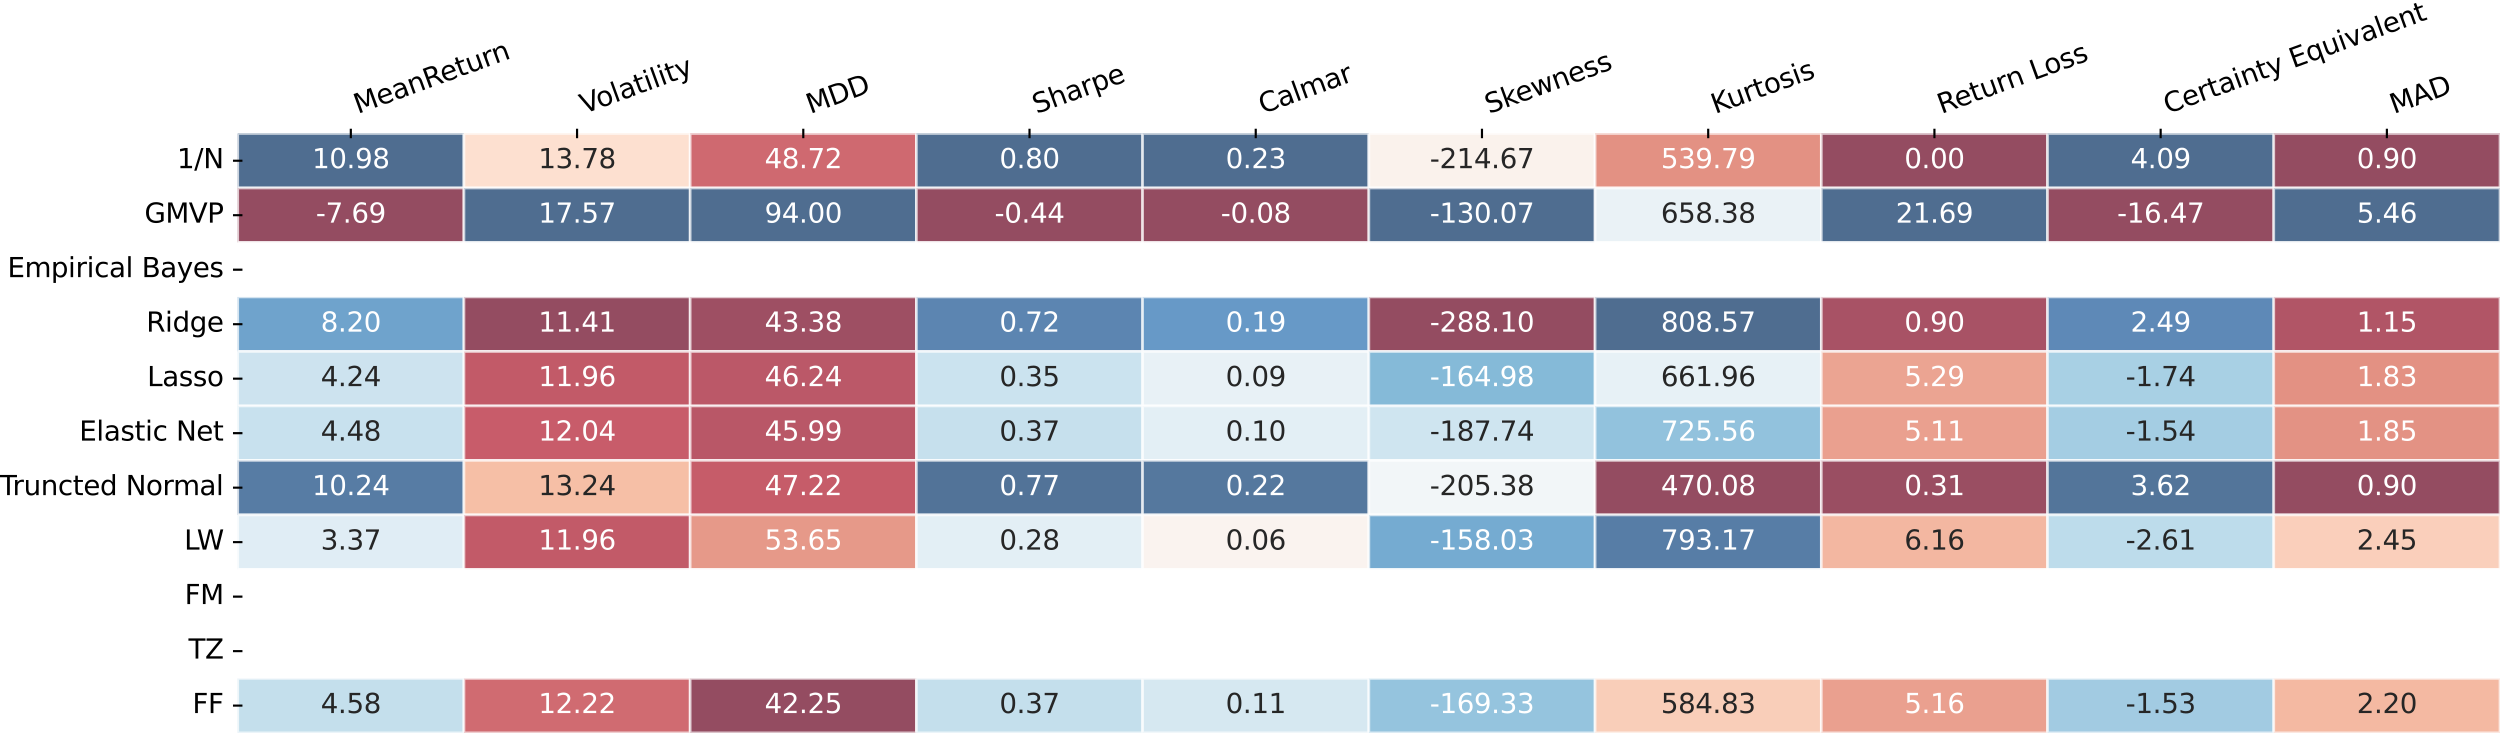 <?xml version="1.0" encoding="utf-8" standalone="no"?>
<!DOCTYPE svg PUBLIC "-//W3C//DTD SVG 1.1//EN"
  "http://www.w3.org/Graphics/SVG/1.1/DTD/svg11.dtd">
<svg xmlns:xlink="http://www.w3.org/1999/xlink" width="924.95pt" height="271.143pt" viewBox="0 0 924.95 271.143" xmlns="http://www.w3.org/2000/svg" version="1.1">
 <defs>
  <style type="text/css">*{stroke-linejoin: round; stroke-linecap: butt}</style>
 </defs>
 <g id="figure_1">
  <g id="patch_1">
   <path d="M 0 271.143 
L 924.95 271.143 
L 924.95 -0 
L 0 -0 
z
" style="fill: #ffffff"/>
  </g>
  <g id="axes_1">
   <g id="patch_2">
    <path d="M 87.95 271.143 
L 924.95 271.143 
L 924.95 49.383 
L 87.95 49.383 
z
" style="fill: #ffffff"/>
   </g>
   <g id="QuadMesh_1">
    <path d="M 87.95 49.383 
L 171.65 49.383 
L 171.65 69.543 
L 87.95 69.543 
L 87.95 49.383 
" clip-path="url(#pb0691373ff)" style="fill: #053061; fill-opacity: 0.7; stroke: #ffffff; stroke-opacity: 0.7"/>
    <path d="M 171.65 49.383 
L 255.35 49.383 
L 255.35 69.543 
L 171.65 69.543 
L 171.65 49.383 
" clip-path="url(#pb0691373ff)" style="fill: #fcd3bc; fill-opacity: 0.7; stroke: #ffffff; stroke-opacity: 0.7"/>
    <path d="M 255.35 49.383 
L 339.05 49.383 
L 339.05 69.543 
L 255.35 69.543 
L 255.35 49.383 
" clip-path="url(#pb0691373ff)" style="fill: #bb2a34; fill-opacity: 0.7; stroke: #ffffff; stroke-opacity: 0.7"/>
    <path d="M 339.05 49.383 
L 422.75 49.383 
L 422.75 69.543 
L 339.05 69.543 
L 339.05 49.383 
" clip-path="url(#pb0691373ff)" style="fill: #053061; fill-opacity: 0.7; stroke: #ffffff; stroke-opacity: 0.7"/>
    <path d="M 422.75 49.383 
L 506.45 49.383 
L 506.45 69.543 
L 422.75 69.543 
L 422.75 49.383 
" clip-path="url(#pb0691373ff)" style="fill: #053061; fill-opacity: 0.7; stroke: #ffffff; stroke-opacity: 0.7"/>
    <path d="M 506.45 49.383 
L 590.15 49.383 
L 590.15 69.543 
L 506.45 69.543 
L 506.45 49.383 
" clip-path="url(#pb0691373ff)" style="fill: #f9ede5; fill-opacity: 0.7; stroke: #ffffff; stroke-opacity: 0.7"/>
    <path d="M 590.15 49.383 
L 673.85 49.383 
L 673.85 69.543 
L 590.15 69.543 
L 590.15 49.383 
" clip-path="url(#pb0691373ff)" style="fill: #d7634f; fill-opacity: 0.7; stroke: #ffffff; stroke-opacity: 0.7"/>
    <path d="M 673.85 49.383 
L 757.55 49.383 
L 757.55 69.543 
L 673.85 69.543 
L 673.85 49.383 
" clip-path="url(#pb0691373ff)" style="fill: #67001f; fill-opacity: 0.7; stroke: #ffffff; stroke-opacity: 0.7"/>
    <path d="M 757.55 49.383 
L 841.25 49.383 
L 841.25 69.543 
L 757.55 69.543 
L 757.55 49.383 
" clip-path="url(#pb0691373ff)" style="fill: #053061; fill-opacity: 0.7; stroke: #ffffff; stroke-opacity: 0.7"/>
    <path d="M 841.25 49.383 
L 924.95 49.383 
L 924.95 69.543 
L 841.25 69.543 
L 841.25 49.383 
" clip-path="url(#pb0691373ff)" style="fill: #67001f; fill-opacity: 0.7; stroke: #ffffff; stroke-opacity: 0.7"/>
    <path d="M 87.95 69.543 
L 171.65 69.543 
L 171.65 89.703 
L 87.95 89.703 
L 87.95 69.543 
" clip-path="url(#pb0691373ff)" style="fill: #67001f; fill-opacity: 0.7; stroke: #ffffff; stroke-opacity: 0.7"/>
    <path d="M 171.65 69.543 
L 255.35 69.543 
L 255.35 89.703 
L 171.65 89.703 
L 171.65 69.543 
" clip-path="url(#pb0691373ff)" style="fill: #053061; fill-opacity: 0.7; stroke: #ffffff; stroke-opacity: 0.7"/>
    <path d="M 255.35 69.543 
L 339.05 69.543 
L 339.05 89.703 
L 255.35 89.703 
L 255.35 69.543 
" clip-path="url(#pb0691373ff)" style="fill: #053061; fill-opacity: 0.7; stroke: #ffffff; stroke-opacity: 0.7"/>
    <path d="M 339.05 69.543 
L 422.75 69.543 
L 422.75 89.703 
L 339.05 89.703 
L 339.05 69.543 
" clip-path="url(#pb0691373ff)" style="fill: #67001f; fill-opacity: 0.7; stroke: #ffffff; stroke-opacity: 0.7"/>
    <path d="M 422.75 69.543 
L 506.45 69.543 
L 506.45 89.703 
L 422.75 89.703 
L 422.75 69.543 
" clip-path="url(#pb0691373ff)" style="fill: #67001f; fill-opacity: 0.7; stroke: #ffffff; stroke-opacity: 0.7"/>
    <path d="M 506.45 69.543 
L 590.15 69.543 
L 590.15 89.703 
L 506.45 89.703 
L 506.45 69.543 
" clip-path="url(#pb0691373ff)" style="fill: #053061; fill-opacity: 0.7; stroke: #ffffff; stroke-opacity: 0.7"/>
    <path d="M 590.15 69.543 
L 673.85 69.543 
L 673.85 89.703 
L 590.15 89.703 
L 590.15 69.543 
" clip-path="url(#pb0691373ff)" style="fill: #e1edf3; fill-opacity: 0.7; stroke: #ffffff; stroke-opacity: 0.7"/>
    <path d="M 673.85 69.543 
L 757.55 69.543 
L 757.55 89.703 
L 673.85 89.703 
L 673.85 69.543 
" clip-path="url(#pb0691373ff)" style="fill: #053061; fill-opacity: 0.7; stroke: #ffffff; stroke-opacity: 0.7"/>
    <path d="M 757.55 69.543 
L 841.25 69.543 
L 841.25 89.703 
L 757.55 89.703 
L 757.55 69.543 
" clip-path="url(#pb0691373ff)" style="fill: #67001f; fill-opacity: 0.7; stroke: #ffffff; stroke-opacity: 0.7"/>
    <path d="M 841.25 69.543 
L 924.95 69.543 
L 924.95 89.703 
L 841.25 89.703 
L 841.25 69.543 
" clip-path="url(#pb0691373ff)" style="fill: #053061; fill-opacity: 0.7; stroke: #ffffff; stroke-opacity: 0.7"/>
    <path d="M 87.95 89.703 
L 171.65 89.703 
L 171.65 109.863 
L 87.95 109.863 
L 87.95 89.703 
" clip-path="url(#pb0691373ff)" style="fill: none; stroke: #ffffff; stroke-opacity: 0.7"/>
    <path d="M 171.65 89.703 
L 255.35 89.703 
L 255.35 109.863 
L 171.65 109.863 
L 171.65 89.703 
" clip-path="url(#pb0691373ff)" style="fill: none; stroke: #ffffff; stroke-opacity: 0.7"/>
    <path d="M 255.35 89.703 
L 339.05 89.703 
L 339.05 109.863 
L 255.35 109.863 
L 255.35 89.703 
" clip-path="url(#pb0691373ff)" style="fill: none; stroke: #ffffff; stroke-opacity: 0.7"/>
    <path d="M 339.05 89.703 
L 422.75 89.703 
L 422.75 109.863 
L 339.05 109.863 
L 339.05 89.703 
" clip-path="url(#pb0691373ff)" style="fill: none; stroke: #ffffff; stroke-opacity: 0.7"/>
    <path d="M 422.75 89.703 
L 506.45 89.703 
L 506.45 109.863 
L 422.75 109.863 
L 422.75 89.703 
" clip-path="url(#pb0691373ff)" style="fill: none; stroke: #ffffff; stroke-opacity: 0.7"/>
    <path d="M 506.45 89.703 
L 590.15 89.703 
L 590.15 109.863 
L 506.45 109.863 
L 506.45 89.703 
" clip-path="url(#pb0691373ff)" style="fill: none; stroke: #ffffff; stroke-opacity: 0.7"/>
    <path d="M 590.15 89.703 
L 673.85 89.703 
L 673.85 109.863 
L 590.15 109.863 
L 590.15 89.703 
" clip-path="url(#pb0691373ff)" style="fill: none; stroke: #ffffff; stroke-opacity: 0.7"/>
    <path d="M 673.85 89.703 
L 757.55 89.703 
L 757.55 109.863 
L 673.85 109.863 
L 673.85 89.703 
" clip-path="url(#pb0691373ff)" style="fill: none; stroke: #ffffff; stroke-opacity: 0.7"/>
    <path d="M 757.55 89.703 
L 841.25 89.703 
L 841.25 109.863 
L 757.55 109.863 
L 757.55 89.703 
" clip-path="url(#pb0691373ff)" style="fill: none; stroke: #ffffff; stroke-opacity: 0.7"/>
    <path d="M 841.25 89.703 
L 924.95 89.703 
L 924.95 109.863 
L 841.25 109.863 
L 841.25 89.703 
" clip-path="url(#pb0691373ff)" style="fill: none; stroke: #ffffff; stroke-opacity: 0.7"/>
    <path d="M 87.95 109.863 
L 171.65 109.863 
L 171.65 130.023 
L 87.95 130.023 
L 87.95 109.863 
" clip-path="url(#pb0691373ff)" style="fill: #327cb7; fill-opacity: 0.7; stroke: #ffffff; stroke-opacity: 0.7"/>
    <path d="M 171.65 109.863 
L 255.35 109.863 
L 255.35 130.023 
L 171.65 130.023 
L 171.65 109.863 
" clip-path="url(#pb0691373ff)" style="fill: #67001f; fill-opacity: 0.7; stroke: #ffffff; stroke-opacity: 0.7"/>
    <path d="M 255.35 109.863 
L 339.05 109.863 
L 339.05 130.023 
L 255.35 130.023 
L 255.35 109.863 
" clip-path="url(#pb0691373ff)" style="fill: #760521; fill-opacity: 0.7; stroke: #ffffff; stroke-opacity: 0.7"/>
    <path d="M 339.05 109.863 
L 422.75 109.863 
L 422.75 130.023 
L 339.05 130.023 
L 339.05 109.863 
" clip-path="url(#pb0691373ff)" style="fill: #175290; fill-opacity: 0.7; stroke: #ffffff; stroke-opacity: 0.7"/>
    <path d="M 422.75 109.863 
L 506.45 109.863 
L 506.45 130.023 
L 422.75 130.023 
L 422.75 109.863 
" clip-path="url(#pb0691373ff)" style="fill: #276eb0; fill-opacity: 0.7; stroke: #ffffff; stroke-opacity: 0.7"/>
    <path d="M 506.45 109.863 
L 590.15 109.863 
L 590.15 130.023 
L 506.45 130.023 
L 506.45 109.863 
" clip-path="url(#pb0691373ff)" style="fill: #67001f; fill-opacity: 0.7; stroke: #ffffff; stroke-opacity: 0.7"/>
    <path d="M 590.15 109.863 
L 673.85 109.863 
L 673.85 130.023 
L 590.15 130.023 
L 590.15 109.863 
" clip-path="url(#pb0691373ff)" style="fill: #053061; fill-opacity: 0.7; stroke: #ffffff; stroke-opacity: 0.7"/>
    <path d="M 673.85 109.863 
L 757.55 109.863 
L 757.55 130.023 
L 673.85 130.023 
L 673.85 109.863 
" clip-path="url(#pb0691373ff)" style="fill: #840924; fill-opacity: 0.7; stroke: #ffffff; stroke-opacity: 0.7"/>
    <path d="M 757.55 109.863 
L 841.25 109.863 
L 841.25 130.023 
L 757.55 130.023 
L 757.55 109.863 
" clip-path="url(#pb0691373ff)" style="fill: #1a5899; fill-opacity: 0.7; stroke: #ffffff; stroke-opacity: 0.7"/>
    <path d="M 841.25 109.863 
L 924.95 109.863 
L 924.95 130.023 
L 841.25 130.023 
L 841.25 109.863 
" clip-path="url(#pb0691373ff)" style="fill: #900d26; fill-opacity: 0.7; stroke: #ffffff; stroke-opacity: 0.7"/>
    <path d="M 87.95 130.023 
L 171.65 130.023 
L 171.65 150.183 
L 87.95 150.183 
L 87.95 130.023 
" clip-path="url(#pb0691373ff)" style="fill: #b8d8e9; fill-opacity: 0.7; stroke: #ffffff; stroke-opacity: 0.7"/>
    <path d="M 171.65 130.023 
L 255.35 130.023 
L 255.35 150.183 
L 171.65 150.183 
L 171.65 130.023 
" clip-path="url(#pb0691373ff)" style="fill: #a81529; fill-opacity: 0.7; stroke: #ffffff; stroke-opacity: 0.7"/>
    <path d="M 255.35 130.023 
L 339.05 130.023 
L 339.05 150.183 
L 255.35 150.183 
L 255.35 130.023 
" clip-path="url(#pb0691373ff)" style="fill: #9f1228; fill-opacity: 0.7; stroke: #ffffff; stroke-opacity: 0.7"/>
    <path d="M 339.05 130.023 
L 422.75 130.023 
L 422.75 150.183 
L 339.05 150.183 
L 339.05 130.023 
" clip-path="url(#pb0691373ff)" style="fill: #b6d7e8; fill-opacity: 0.7; stroke: #ffffff; stroke-opacity: 0.7"/>
    <path d="M 422.75 130.023 
L 506.45 130.023 
L 506.45 150.183 
L 422.75 150.183 
L 422.75 130.023 
" clip-path="url(#pb0691373ff)" style="fill: #deebf2; fill-opacity: 0.7; stroke: #ffffff; stroke-opacity: 0.7"/>
    <path d="M 506.45 130.023 
L 590.15 130.023 
L 590.15 150.183 
L 506.45 150.183 
L 506.45 130.023 
" clip-path="url(#pb0691373ff)" style="fill: #529dc8; fill-opacity: 0.7; stroke: #ffffff; stroke-opacity: 0.7"/>
    <path d="M 590.15 130.023 
L 673.85 130.023 
L 673.85 150.183 
L 590.15 150.183 
L 590.15 130.023 
" clip-path="url(#pb0691373ff)" style="fill: #ddebf2; fill-opacity: 0.7; stroke: #ffffff; stroke-opacity: 0.7"/>
    <path d="M 673.85 130.023 
L 757.55 130.023 
L 757.55 150.183 
L 673.85 150.183 
L 673.85 130.023 
" clip-path="url(#pb0691373ff)" style="fill: #e37e64; fill-opacity: 0.7; stroke: #ffffff; stroke-opacity: 0.7"/>
    <path d="M 757.55 130.023 
L 841.25 130.023 
L 841.25 150.183 
L 757.55 150.183 
L 757.55 130.023 
" clip-path="url(#pb0691373ff)" style="fill: #84bcd9; fill-opacity: 0.7; stroke: #ffffff; stroke-opacity: 0.7"/>
    <path d="M 841.25 130.023 
L 924.95 130.023 
L 924.95 150.183 
L 841.25 150.183 
L 841.25 130.023 
" clip-path="url(#pb0691373ff)" style="fill: #d7634f; fill-opacity: 0.7; stroke: #ffffff; stroke-opacity: 0.7"/>
    <path d="M 87.95 150.183 
L 171.65 150.183 
L 171.65 170.343 
L 87.95 170.343 
L 87.95 150.183 
" clip-path="url(#pb0691373ff)" style="fill: #b1d5e7; fill-opacity: 0.7; stroke: #ffffff; stroke-opacity: 0.7"/>
    <path d="M 171.65 150.183 
L 255.35 150.183 
L 255.35 170.343 
L 171.65 170.343 
L 171.65 150.183 
" clip-path="url(#pb0691373ff)" style="fill: #b1182b; fill-opacity: 0.7; stroke: #ffffff; stroke-opacity: 0.7"/>
    <path d="M 255.35 150.183 
L 339.05 150.183 
L 339.05 170.343 
L 255.35 170.343 
L 255.35 150.183 
" clip-path="url(#pb0691373ff)" style="fill: #9c1127; fill-opacity: 0.7; stroke: #ffffff; stroke-opacity: 0.7"/>
    <path d="M 339.05 150.183 
L 422.75 150.183 
L 422.75 170.343 
L 339.05 170.343 
L 339.05 150.183 
" clip-path="url(#pb0691373ff)" style="fill: #aed3e6; fill-opacity: 0.7; stroke: #ffffff; stroke-opacity: 0.7"/>
    <path d="M 422.75 150.183 
L 506.45 150.183 
L 506.45 170.343 
L 422.75 170.343 
L 422.75 150.183 
" clip-path="url(#pb0691373ff)" style="fill: #d7e8f1; fill-opacity: 0.7; stroke: #ffffff; stroke-opacity: 0.7"/>
    <path d="M 506.45 150.183 
L 590.15 150.183 
L 590.15 170.343 
L 506.45 170.343 
L 506.45 150.183 
" clip-path="url(#pb0691373ff)" style="fill: #bbdaea; fill-opacity: 0.7; stroke: #ffffff; stroke-opacity: 0.7"/>
    <path d="M 590.15 150.183 
L 673.85 150.183 
L 673.85 170.343 
L 590.15 170.343 
L 590.15 150.183 
" clip-path="url(#pb0691373ff)" style="fill: #65a9cf; fill-opacity: 0.7; stroke: #ffffff; stroke-opacity: 0.7"/>
    <path d="M 673.85 150.183 
L 757.55 150.183 
L 757.55 170.343 
L 673.85 170.343 
L 673.85 150.183 
" clip-path="url(#pb0691373ff)" style="fill: #e17860; fill-opacity: 0.7; stroke: #ffffff; stroke-opacity: 0.7"/>
    <path d="M 757.55 150.183 
L 841.25 150.183 
L 841.25 170.343 
L 757.55 170.343 
L 757.55 150.183 
" clip-path="url(#pb0691373ff)" style="fill: #7eb8d7; fill-opacity: 0.7; stroke: #ffffff; stroke-opacity: 0.7"/>
    <path d="M 841.25 150.183 
L 924.95 150.183 
L 924.95 170.343 
L 841.25 170.343 
L 841.25 150.183 
" clip-path="url(#pb0691373ff)" style="fill: #d86551; fill-opacity: 0.7; stroke: #ffffff; stroke-opacity: 0.7"/>
    <path d="M 87.95 170.343 
L 171.65 170.343 
L 171.65 190.503 
L 87.95 190.503 
L 87.95 170.343 
" clip-path="url(#pb0691373ff)" style="fill: #10457e; fill-opacity: 0.7; stroke: #ffffff; stroke-opacity: 0.7"/>
    <path d="M 171.65 170.343 
L 255.35 170.343 
L 255.35 190.503 
L 171.65 190.503 
L 171.65 170.343 
" clip-path="url(#pb0691373ff)" style="fill: #f3a481; fill-opacity: 0.7; stroke: #ffffff; stroke-opacity: 0.7"/>
    <path d="M 255.35 170.343 
L 339.05 170.343 
L 339.05 190.503 
L 255.35 190.503 
L 255.35 170.343 
" clip-path="url(#pb0691373ff)" style="fill: #ae172a; fill-opacity: 0.7; stroke: #ffffff; stroke-opacity: 0.7"/>
    <path d="M 339.05 170.343 
L 422.75 170.343 
L 422.75 190.503 
L 339.05 190.503 
L 339.05 170.343 
" clip-path="url(#pb0691373ff)" style="fill: #09386d; fill-opacity: 0.7; stroke: #ffffff; stroke-opacity: 0.7"/>
    <path d="M 422.75 170.343 
L 506.45 170.343 
L 506.45 190.503 
L 422.75 190.503 
L 422.75 170.343 
" clip-path="url(#pb0691373ff)" style="fill: #0d3f76; fill-opacity: 0.7; stroke: #ffffff; stroke-opacity: 0.7"/>
    <path d="M 506.45 170.343 
L 590.15 170.343 
L 590.15 190.503 
L 506.45 190.503 
L 506.45 170.343 
" clip-path="url(#pb0691373ff)" style="fill: #edf2f5; fill-opacity: 0.7; stroke: #ffffff; stroke-opacity: 0.7"/>
    <path d="M 590.15 170.343 
L 673.85 170.343 
L 673.85 190.503 
L 590.15 190.503 
L 590.15 170.343 
" clip-path="url(#pb0691373ff)" style="fill: #67001f; fill-opacity: 0.7; stroke: #ffffff; stroke-opacity: 0.7"/>
    <path d="M 673.85 170.343 
L 757.55 170.343 
L 757.55 190.503 
L 673.85 190.503 
L 673.85 170.343 
" clip-path="url(#pb0691373ff)" style="fill: #700320; fill-opacity: 0.7; stroke: #ffffff; stroke-opacity: 0.7"/>
    <path d="M 757.55 170.343 
L 841.25 170.343 
L 841.25 190.503 
L 757.55 190.503 
L 757.55 170.343 
" clip-path="url(#pb0691373ff)" style="fill: #0a3b70; fill-opacity: 0.7; stroke: #ffffff; stroke-opacity: 0.7"/>
    <path d="M 841.25 170.343 
L 924.95 170.343 
L 924.95 190.503 
L 841.25 190.503 
L 841.25 170.343 
" clip-path="url(#pb0691373ff)" style="fill: #67001f; fill-opacity: 0.7; stroke: #ffffff; stroke-opacity: 0.7"/>
    <path d="M 87.95 190.503 
L 171.65 190.503 
L 171.65 210.663 
L 87.95 210.663 
L 87.95 190.503 
" clip-path="url(#pb0691373ff)" style="fill: #d4e6f1; fill-opacity: 0.7; stroke: #ffffff; stroke-opacity: 0.7"/>
    <path d="M 171.65 190.503 
L 255.35 190.503 
L 255.35 210.663 
L 171.65 210.663 
L 171.65 190.503 
" clip-path="url(#pb0691373ff)" style="fill: #a81529; fill-opacity: 0.7; stroke: #ffffff; stroke-opacity: 0.7"/>
    <path d="M 255.35 190.503 
L 339.05 190.503 
L 339.05 210.663 
L 255.35 210.663 
L 255.35 190.503 
" clip-path="url(#pb0691373ff)" style="fill: #dc6e57; fill-opacity: 0.7; stroke: #ffffff; stroke-opacity: 0.7"/>
    <path d="M 339.05 190.503 
L 422.75 190.503 
L 422.75 210.663 
L 339.05 210.663 
L 339.05 190.503 
" clip-path="url(#pb0691373ff)" style="fill: #d7e8f1; fill-opacity: 0.7; stroke: #ffffff; stroke-opacity: 0.7"/>
    <path d="M 422.75 190.503 
L 506.45 190.503 
L 506.45 210.663 
L 422.75 210.663 
L 422.75 190.503 
" clip-path="url(#pb0691373ff)" style="fill: #f9efe9; fill-opacity: 0.7; stroke: #ffffff; stroke-opacity: 0.7"/>
    <path d="M 506.45 190.503 
L 590.15 190.503 
L 590.15 210.663 
L 506.45 210.663 
L 506.45 190.503 
" clip-path="url(#pb0691373ff)" style="fill: #3b88be; fill-opacity: 0.7; stroke: #ffffff; stroke-opacity: 0.7"/>
    <path d="M 590.15 190.503 
L 673.85 190.503 
L 673.85 210.663 
L 590.15 210.663 
L 590.15 190.503 
" clip-path="url(#pb0691373ff)" style="fill: #114781; fill-opacity: 0.7; stroke: #ffffff; stroke-opacity: 0.7"/>
    <path d="M 673.85 190.503 
L 757.55 190.503 
L 757.55 210.663 
L 673.85 210.663 
L 673.85 190.503 
" clip-path="url(#pb0691373ff)" style="fill: #ef9979; fill-opacity: 0.7; stroke: #ffffff; stroke-opacity: 0.7"/>
    <path d="M 757.55 190.503 
L 841.25 190.503 
L 841.25 210.663 
L 757.55 210.663 
L 757.55 190.503 
" clip-path="url(#pb0691373ff)" style="fill: #a2cde3; fill-opacity: 0.7; stroke: #ffffff; stroke-opacity: 0.7"/>
    <path d="M 841.25 190.503 
L 924.95 190.503 
L 924.95 210.663 
L 841.25 210.663 
L 841.25 190.503 
" clip-path="url(#pb0691373ff)" style="fill: #f8bb9e; fill-opacity: 0.7; stroke: #ffffff; stroke-opacity: 0.7"/>
    <path d="M 87.95 210.663 
L 171.65 210.663 
L 171.65 230.823 
L 87.95 230.823 
L 87.95 210.663 
" clip-path="url(#pb0691373ff)" style="fill: none; stroke: #ffffff; stroke-opacity: 0.7"/>
    <path d="M 171.65 210.663 
L 255.35 210.663 
L 255.35 230.823 
L 171.65 230.823 
L 171.65 210.663 
" clip-path="url(#pb0691373ff)" style="fill: none; stroke: #ffffff; stroke-opacity: 0.7"/>
    <path d="M 255.35 210.663 
L 339.05 210.663 
L 339.05 230.823 
L 255.35 230.823 
L 255.35 210.663 
" clip-path="url(#pb0691373ff)" style="fill: none; stroke: #ffffff; stroke-opacity: 0.7"/>
    <path d="M 339.05 210.663 
L 422.75 210.663 
L 422.75 230.823 
L 339.05 230.823 
L 339.05 210.663 
" clip-path="url(#pb0691373ff)" style="fill: none; stroke: #ffffff; stroke-opacity: 0.7"/>
    <path d="M 422.75 210.663 
L 506.45 210.663 
L 506.45 230.823 
L 422.75 230.823 
L 422.75 210.663 
" clip-path="url(#pb0691373ff)" style="fill: none; stroke: #ffffff; stroke-opacity: 0.7"/>
    <path d="M 506.45 210.663 
L 590.15 210.663 
L 590.15 230.823 
L 506.45 230.823 
L 506.45 210.663 
" clip-path="url(#pb0691373ff)" style="fill: none; stroke: #ffffff; stroke-opacity: 0.7"/>
    <path d="M 590.15 210.663 
L 673.85 210.663 
L 673.85 230.823 
L 590.15 230.823 
L 590.15 210.663 
" clip-path="url(#pb0691373ff)" style="fill: none; stroke: #ffffff; stroke-opacity: 0.7"/>
    <path d="M 673.85 210.663 
L 757.55 210.663 
L 757.55 230.823 
L 673.85 230.823 
L 673.85 210.663 
" clip-path="url(#pb0691373ff)" style="fill: none; stroke: #ffffff; stroke-opacity: 0.7"/>
    <path d="M 757.55 210.663 
L 841.25 210.663 
L 841.25 230.823 
L 757.55 230.823 
L 757.55 210.663 
" clip-path="url(#pb0691373ff)" style="fill: none; stroke: #ffffff; stroke-opacity: 0.7"/>
    <path d="M 841.25 210.663 
L 924.95 210.663 
L 924.95 230.823 
L 841.25 230.823 
L 841.25 210.663 
" clip-path="url(#pb0691373ff)" style="fill: none; stroke: #ffffff; stroke-opacity: 0.7"/>
    <path d="M 87.95 230.823 
L 171.65 230.823 
L 171.65 250.983 
L 87.95 250.983 
L 87.95 230.823 
" clip-path="url(#pb0691373ff)" style="fill: none; stroke: #ffffff; stroke-opacity: 0.7"/>
    <path d="M 171.65 230.823 
L 255.35 230.823 
L 255.35 250.983 
L 171.65 250.983 
L 171.65 230.823 
" clip-path="url(#pb0691373ff)" style="fill: none; stroke: #ffffff; stroke-opacity: 0.7"/>
    <path d="M 255.35 230.823 
L 339.05 230.823 
L 339.05 250.983 
L 255.35 250.983 
L 255.35 230.823 
" clip-path="url(#pb0691373ff)" style="fill: none; stroke: #ffffff; stroke-opacity: 0.7"/>
    <path d="M 339.05 230.823 
L 422.75 230.823 
L 422.75 250.983 
L 339.05 250.983 
L 339.05 230.823 
" clip-path="url(#pb0691373ff)" style="fill: none; stroke: #ffffff; stroke-opacity: 0.7"/>
    <path d="M 422.75 230.823 
L 506.45 230.823 
L 506.45 250.983 
L 422.75 250.983 
L 422.75 230.823 
" clip-path="url(#pb0691373ff)" style="fill: none; stroke: #ffffff; stroke-opacity: 0.7"/>
    <path d="M 506.45 230.823 
L 590.15 230.823 
L 590.15 250.983 
L 506.45 250.983 
L 506.45 230.823 
" clip-path="url(#pb0691373ff)" style="fill: none; stroke: #ffffff; stroke-opacity: 0.7"/>
    <path d="M 590.15 230.823 
L 673.85 230.823 
L 673.85 250.983 
L 590.15 250.983 
L 590.15 230.823 
" clip-path="url(#pb0691373ff)" style="fill: none; stroke: #ffffff; stroke-opacity: 0.7"/>
    <path d="M 673.85 230.823 
L 757.55 230.823 
L 757.55 250.983 
L 673.85 250.983 
L 673.85 230.823 
" clip-path="url(#pb0691373ff)" style="fill: none; stroke: #ffffff; stroke-opacity: 0.7"/>
    <path d="M 757.55 230.823 
L 841.25 230.823 
L 841.25 250.983 
L 757.55 250.983 
L 757.55 230.823 
" clip-path="url(#pb0691373ff)" style="fill: none; stroke: #ffffff; stroke-opacity: 0.7"/>
    <path d="M 841.25 230.823 
L 924.95 230.823 
L 924.95 250.983 
L 841.25 250.983 
L 841.25 230.823 
" clip-path="url(#pb0691373ff)" style="fill: none; stroke: #ffffff; stroke-opacity: 0.7"/>
    <path d="M 87.95 250.983 
L 171.65 250.983 
L 171.65 271.143 
L 87.95 271.143 
L 87.95 250.983 
" clip-path="url(#pb0691373ff)" style="fill: #acd2e5; fill-opacity: 0.7; stroke: #ffffff; stroke-opacity: 0.7"/>
    <path d="M 171.65 250.983 
L 255.35 250.983 
L 255.35 271.143 
L 171.65 271.143 
L 171.65 250.983 
" clip-path="url(#pb0691373ff)" style="fill: #bd2d35; fill-opacity: 0.7; stroke: #ffffff; stroke-opacity: 0.7"/>
    <path d="M 255.35 250.983 
L 339.05 250.983 
L 339.05 271.143 
L 255.35 271.143 
L 255.35 250.983 
" clip-path="url(#pb0691373ff)" style="fill: #67001f; fill-opacity: 0.7; stroke: #ffffff; stroke-opacity: 0.7"/>
    <path d="M 339.05 250.983 
L 422.75 250.983 
L 422.75 271.143 
L 339.05 271.143 
L 339.05 250.983 
" clip-path="url(#pb0691373ff)" style="fill: #acd2e5; fill-opacity: 0.7; stroke: #ffffff; stroke-opacity: 0.7"/>
    <path d="M 422.75 250.983 
L 506.45 250.983 
L 506.45 271.143 
L 422.75 271.143 
L 422.75 250.983 
" clip-path="url(#pb0691373ff)" style="fill: #c5dfec; fill-opacity: 0.7; stroke: #ffffff; stroke-opacity: 0.7"/>
    <path d="M 506.45 250.983 
L 590.15 250.983 
L 590.15 271.143 
L 506.45 271.143 
L 506.45 250.983 
" clip-path="url(#pb0691373ff)" style="fill: #68abd0; fill-opacity: 0.7; stroke: #ffffff; stroke-opacity: 0.7"/>
    <path d="M 590.15 250.983 
L 673.85 250.983 
L 673.85 271.143 
L 590.15 271.143 
L 590.15 250.983 
" clip-path="url(#pb0691373ff)" style="fill: #f7b99c; fill-opacity: 0.7; stroke: #ffffff; stroke-opacity: 0.7"/>
    <path d="M 673.85 250.983 
L 757.55 250.983 
L 757.55 271.143 
L 673.85 271.143 
L 673.85 250.983 
" clip-path="url(#pb0691373ff)" style="fill: #e17860; fill-opacity: 0.7; stroke: #ffffff; stroke-opacity: 0.7"/>
    <path d="M 757.55 250.983 
L 841.25 250.983 
L 841.25 271.143 
L 757.55 271.143 
L 757.55 250.983 
" clip-path="url(#pb0691373ff)" style="fill: #7bb6d6; fill-opacity: 0.7; stroke: #ffffff; stroke-opacity: 0.7"/>
    <path d="M 841.25 250.983 
L 924.95 250.983 
L 924.95 271.143 
L 841.25 271.143 
L 841.25 250.983 
" clip-path="url(#pb0691373ff)" style="fill: #f09c7b; fill-opacity: 0.7; stroke: #ffffff; stroke-opacity: 0.7"/>
   </g>
   <g id="matplotlib.axis_1">
    <g id="xtick_1">
     <g id="line2d_1">
      <defs>
       <path id="md4e26affc9" d="M 0 1.75 
L 0 -1.75 
" style="stroke: #000000; stroke-width: 0.8"/>
      </defs>
      <g>
       <use xlink:href="#md4e26affc9" x="129.8" y="49.383" style="stroke: #000000; stroke-width: 0.8"/>
      </g>
     </g>
     <g id="text_1">
      <!-- MeanReturn -->
      <g transform="translate(132.399 42.179) rotate(-20) scale(0.1 -0.1)">
       <defs>
        <path id="DejaVuSans-4d" d="M 628 4666 
L 1569 4666 
L 2759 1491 
L 3956 4666 
L 4897 4666 
L 4897 0 
L 4281 0 
L 4281 4097 
L 3078 897 
L 2444 897 
L 1241 4097 
L 1241 0 
L 628 0 
L 628 4666 
z
" transform="scale(0.016)"/>
        <path id="DejaVuSans-65" d="M 3597 1894 
L 3597 1613 
L 953 1613 
Q 991 1019 1311 708 
Q 1631 397 2203 397 
Q 2534 397 2845 478 
Q 3156 559 3463 722 
L 3463 178 
Q 3153 47 2828 -22 
Q 2503 -91 2169 -91 
Q 1331 -91 842 396 
Q 353 884 353 1716 
Q 353 2575 817 3079 
Q 1281 3584 2069 3584 
Q 2775 3584 3186 3129 
Q 3597 2675 3597 1894 
z
M 3022 2063 
Q 3016 2534 2758 2815 
Q 2500 3097 2075 3097 
Q 1594 3097 1305 2825 
Q 1016 2553 972 2059 
L 3022 2063 
z
" transform="scale(0.016)"/>
        <path id="DejaVuSans-61" d="M 2194 1759 
Q 1497 1759 1228 1600 
Q 959 1441 959 1056 
Q 959 750 1161 570 
Q 1363 391 1709 391 
Q 2188 391 2477 730 
Q 2766 1069 2766 1631 
L 2766 1759 
L 2194 1759 
z
M 3341 1997 
L 3341 0 
L 2766 0 
L 2766 531 
Q 2569 213 2275 61 
Q 1981 -91 1556 -91 
Q 1019 -91 701 211 
Q 384 513 384 1019 
Q 384 1609 779 1909 
Q 1175 2209 1959 2209 
L 2766 2209 
L 2766 2266 
Q 2766 2663 2505 2880 
Q 2244 3097 1772 3097 
Q 1472 3097 1187 3025 
Q 903 2953 641 2809 
L 641 3341 
Q 956 3463 1253 3523 
Q 1550 3584 1831 3584 
Q 2591 3584 2966 3190 
Q 3341 2797 3341 1997 
z
" transform="scale(0.016)"/>
        <path id="DejaVuSans-6e" d="M 3513 2113 
L 3513 0 
L 2938 0 
L 2938 2094 
Q 2938 2591 2744 2837 
Q 2550 3084 2163 3084 
Q 1697 3084 1428 2787 
Q 1159 2491 1159 1978 
L 1159 0 
L 581 0 
L 581 3500 
L 1159 3500 
L 1159 2956 
Q 1366 3272 1645 3428 
Q 1925 3584 2291 3584 
Q 2894 3584 3203 3211 
Q 3513 2838 3513 2113 
z
" transform="scale(0.016)"/>
        <path id="DejaVuSans-52" d="M 2841 2188 
Q 3044 2119 3236 1894 
Q 3428 1669 3622 1275 
L 4263 0 
L 3584 0 
L 2988 1197 
Q 2756 1666 2539 1819 
Q 2322 1972 1947 1972 
L 1259 1972 
L 1259 0 
L 628 0 
L 628 4666 
L 2053 4666 
Q 2853 4666 3247 4331 
Q 3641 3997 3641 3322 
Q 3641 2881 3436 2590 
Q 3231 2300 2841 2188 
z
M 1259 4147 
L 1259 2491 
L 2053 2491 
Q 2509 2491 2742 2702 
Q 2975 2913 2975 3322 
Q 2975 3731 2742 3939 
Q 2509 4147 2053 4147 
L 1259 4147 
z
" transform="scale(0.016)"/>
        <path id="DejaVuSans-74" d="M 1172 4494 
L 1172 3500 
L 2356 3500 
L 2356 3053 
L 1172 3053 
L 1172 1153 
Q 1172 725 1289 603 
Q 1406 481 1766 481 
L 2356 481 
L 2356 0 
L 1766 0 
Q 1100 0 847 248 
Q 594 497 594 1153 
L 594 3053 
L 172 3053 
L 172 3500 
L 594 3500 
L 594 4494 
L 1172 4494 
z
" transform="scale(0.016)"/>
        <path id="DejaVuSans-75" d="M 544 1381 
L 544 3500 
L 1119 3500 
L 1119 1403 
Q 1119 906 1312 657 
Q 1506 409 1894 409 
Q 2359 409 2629 706 
Q 2900 1003 2900 1516 
L 2900 3500 
L 3475 3500 
L 3475 0 
L 2900 0 
L 2900 538 
Q 2691 219 2414 64 
Q 2138 -91 1772 -91 
Q 1169 -91 856 284 
Q 544 659 544 1381 
z
M 1991 3584 
L 1991 3584 
z
" transform="scale(0.016)"/>
        <path id="DejaVuSans-72" d="M 2631 2963 
Q 2534 3019 2420 3045 
Q 2306 3072 2169 3072 
Q 1681 3072 1420 2755 
Q 1159 2438 1159 1844 
L 1159 0 
L 581 0 
L 581 3500 
L 1159 3500 
L 1159 2956 
Q 1341 3275 1631 3429 
Q 1922 3584 2338 3584 
Q 2397 3584 2469 3576 
Q 2541 3569 2628 3553 
L 2631 2963 
z
" transform="scale(0.016)"/>
       </defs>
       <use xlink:href="#DejaVuSans-4d"/>
       <use xlink:href="#DejaVuSans-65" x="86.279"/>
       <use xlink:href="#DejaVuSans-61" x="147.803"/>
       <use xlink:href="#DejaVuSans-6e" x="209.082"/>
       <use xlink:href="#DejaVuSans-52" x="272.461"/>
       <use xlink:href="#DejaVuSans-65" x="337.443"/>
       <use xlink:href="#DejaVuSans-74" x="398.967"/>
       <use xlink:href="#DejaVuSans-75" x="438.176"/>
       <use xlink:href="#DejaVuSans-72" x="501.555"/>
       <use xlink:href="#DejaVuSans-6e" x="540.918"/>
      </g>
     </g>
    </g>
    <g id="xtick_2">
     <g id="line2d_2">
      <g>
       <use xlink:href="#md4e26affc9" x="213.5" y="49.383" style="stroke: #000000; stroke-width: 0.8"/>
      </g>
     </g>
     <g id="text_2">
      <!-- Volatility -->
      <g transform="translate(216.099 42.179) rotate(-20) scale(0.1 -0.1)">
       <defs>
        <path id="DejaVuSans-56" d="M 1831 0 
L 50 4666 
L 709 4666 
L 2188 738 
L 3669 4666 
L 4325 4666 
L 2547 0 
L 1831 0 
z
" transform="scale(0.016)"/>
        <path id="DejaVuSans-6f" d="M 1959 3097 
Q 1497 3097 1228 2736 
Q 959 2375 959 1747 
Q 959 1119 1226 758 
Q 1494 397 1959 397 
Q 2419 397 2687 759 
Q 2956 1122 2956 1747 
Q 2956 2369 2687 2733 
Q 2419 3097 1959 3097 
z
M 1959 3584 
Q 2709 3584 3137 3096 
Q 3566 2609 3566 1747 
Q 3566 888 3137 398 
Q 2709 -91 1959 -91 
Q 1206 -91 779 398 
Q 353 888 353 1747 
Q 353 2609 779 3096 
Q 1206 3584 1959 3584 
z
" transform="scale(0.016)"/>
        <path id="DejaVuSans-6c" d="M 603 4863 
L 1178 4863 
L 1178 0 
L 603 0 
L 603 4863 
z
" transform="scale(0.016)"/>
        <path id="DejaVuSans-69" d="M 603 3500 
L 1178 3500 
L 1178 0 
L 603 0 
L 603 3500 
z
M 603 4863 
L 1178 4863 
L 1178 4134 
L 603 4134 
L 603 4863 
z
" transform="scale(0.016)"/>
        <path id="DejaVuSans-79" d="M 2059 -325 
Q 1816 -950 1584 -1140 
Q 1353 -1331 966 -1331 
L 506 -1331 
L 506 -850 
L 844 -850 
Q 1081 -850 1212 -737 
Q 1344 -625 1503 -206 
L 1606 56 
L 191 3500 
L 800 3500 
L 1894 763 
L 2988 3500 
L 3597 3500 
L 2059 -325 
z
" transform="scale(0.016)"/>
       </defs>
       <use xlink:href="#DejaVuSans-56"/>
       <use xlink:href="#DejaVuSans-6f" x="60.658"/>
       <use xlink:href="#DejaVuSans-6c" x="121.84"/>
       <use xlink:href="#DejaVuSans-61" x="149.623"/>
       <use xlink:href="#DejaVuSans-74" x="210.902"/>
       <use xlink:href="#DejaVuSans-69" x="250.111"/>
       <use xlink:href="#DejaVuSans-6c" x="277.895"/>
       <use xlink:href="#DejaVuSans-69" x="305.678"/>
       <use xlink:href="#DejaVuSans-74" x="333.461"/>
       <use xlink:href="#DejaVuSans-79" x="372.67"/>
      </g>
     </g>
    </g>
    <g id="xtick_3">
     <g id="line2d_3">
      <g>
       <use xlink:href="#md4e26affc9" x="297.2" y="49.383" style="stroke: #000000; stroke-width: 0.8"/>
      </g>
     </g>
     <g id="text_3">
      <!-- MDD -->
      <g transform="translate(299.799 42.179) rotate(-20) scale(0.1 -0.1)">
       <defs>
        <path id="DejaVuSans-44" d="M 1259 4147 
L 1259 519 
L 2022 519 
Q 2988 519 3436 956 
Q 3884 1394 3884 2338 
Q 3884 3275 3436 3711 
Q 2988 4147 2022 4147 
L 1259 4147 
z
M 628 4666 
L 1925 4666 
Q 3281 4666 3915 4102 
Q 4550 3538 4550 2338 
Q 4550 1131 3912 565 
Q 3275 0 1925 0 
L 628 0 
L 628 4666 
z
" transform="scale(0.016)"/>
       </defs>
       <use xlink:href="#DejaVuSans-4d"/>
       <use xlink:href="#DejaVuSans-44" x="86.279"/>
       <use xlink:href="#DejaVuSans-44" x="163.281"/>
      </g>
     </g>
    </g>
    <g id="xtick_4">
     <g id="line2d_4">
      <g>
       <use xlink:href="#md4e26affc9" x="380.9" y="49.383" style="stroke: #000000; stroke-width: 0.8"/>
      </g>
     </g>
     <g id="text_4">
      <!-- Sharpe -->
      <g transform="translate(383.499 42.179) rotate(-20) scale(0.1 -0.1)">
       <defs>
        <path id="DejaVuSans-53" d="M 3425 4513 
L 3425 3897 
Q 3066 4069 2747 4153 
Q 2428 4238 2131 4238 
Q 1616 4238 1336 4038 
Q 1056 3838 1056 3469 
Q 1056 3159 1242 3001 
Q 1428 2844 1947 2747 
L 2328 2669 
Q 3034 2534 3370 2195 
Q 3706 1856 3706 1288 
Q 3706 609 3251 259 
Q 2797 -91 1919 -91 
Q 1588 -91 1214 -16 
Q 841 59 441 206 
L 441 856 
Q 825 641 1194 531 
Q 1563 422 1919 422 
Q 2459 422 2753 634 
Q 3047 847 3047 1241 
Q 3047 1584 2836 1778 
Q 2625 1972 2144 2069 
L 1759 2144 
Q 1053 2284 737 2584 
Q 422 2884 422 3419 
Q 422 4038 858 4394 
Q 1294 4750 2059 4750 
Q 2388 4750 2728 4690 
Q 3069 4631 3425 4513 
z
" transform="scale(0.016)"/>
        <path id="DejaVuSans-68" d="M 3513 2113 
L 3513 0 
L 2938 0 
L 2938 2094 
Q 2938 2591 2744 2837 
Q 2550 3084 2163 3084 
Q 1697 3084 1428 2787 
Q 1159 2491 1159 1978 
L 1159 0 
L 581 0 
L 581 4863 
L 1159 4863 
L 1159 2956 
Q 1366 3272 1645 3428 
Q 1925 3584 2291 3584 
Q 2894 3584 3203 3211 
Q 3513 2838 3513 2113 
z
" transform="scale(0.016)"/>
        <path id="DejaVuSans-70" d="M 1159 525 
L 1159 -1331 
L 581 -1331 
L 581 3500 
L 1159 3500 
L 1159 2969 
Q 1341 3281 1617 3432 
Q 1894 3584 2278 3584 
Q 2916 3584 3314 3078 
Q 3713 2572 3713 1747 
Q 3713 922 3314 415 
Q 2916 -91 2278 -91 
Q 1894 -91 1617 61 
Q 1341 213 1159 525 
z
M 3116 1747 
Q 3116 2381 2855 2742 
Q 2594 3103 2138 3103 
Q 1681 3103 1420 2742 
Q 1159 2381 1159 1747 
Q 1159 1113 1420 752 
Q 1681 391 2138 391 
Q 2594 391 2855 752 
Q 3116 1113 3116 1747 
z
" transform="scale(0.016)"/>
       </defs>
       <use xlink:href="#DejaVuSans-53"/>
       <use xlink:href="#DejaVuSans-68" x="63.477"/>
       <use xlink:href="#DejaVuSans-61" x="126.855"/>
       <use xlink:href="#DejaVuSans-72" x="188.135"/>
       <use xlink:href="#DejaVuSans-70" x="229.248"/>
       <use xlink:href="#DejaVuSans-65" x="292.725"/>
      </g>
     </g>
    </g>
    <g id="xtick_5">
     <g id="line2d_5">
      <g>
       <use xlink:href="#md4e26affc9" x="464.6" y="49.383" style="stroke: #000000; stroke-width: 0.8"/>
      </g>
     </g>
     <g id="text_5">
      <!-- Calmar -->
      <g transform="translate(467.199 42.179) rotate(-20) scale(0.1 -0.1)">
       <defs>
        <path id="DejaVuSans-43" d="M 4122 4306 
L 4122 3641 
Q 3803 3938 3442 4084 
Q 3081 4231 2675 4231 
Q 1875 4231 1450 3742 
Q 1025 3253 1025 2328 
Q 1025 1406 1450 917 
Q 1875 428 2675 428 
Q 3081 428 3442 575 
Q 3803 722 4122 1019 
L 4122 359 
Q 3791 134 3420 21 
Q 3050 -91 2638 -91 
Q 1578 -91 968 557 
Q 359 1206 359 2328 
Q 359 3453 968 4101 
Q 1578 4750 2638 4750 
Q 3056 4750 3426 4639 
Q 3797 4528 4122 4306 
z
" transform="scale(0.016)"/>
        <path id="DejaVuSans-6d" d="M 3328 2828 
Q 3544 3216 3844 3400 
Q 4144 3584 4550 3584 
Q 5097 3584 5394 3201 
Q 5691 2819 5691 2113 
L 5691 0 
L 5113 0 
L 5113 2094 
Q 5113 2597 4934 2840 
Q 4756 3084 4391 3084 
Q 3944 3084 3684 2787 
Q 3425 2491 3425 1978 
L 3425 0 
L 2847 0 
L 2847 2094 
Q 2847 2600 2669 2842 
Q 2491 3084 2119 3084 
Q 1678 3084 1418 2786 
Q 1159 2488 1159 1978 
L 1159 0 
L 581 0 
L 581 3500 
L 1159 3500 
L 1159 2956 
Q 1356 3278 1631 3431 
Q 1906 3584 2284 3584 
Q 2666 3584 2933 3390 
Q 3200 3197 3328 2828 
z
" transform="scale(0.016)"/>
       </defs>
       <use xlink:href="#DejaVuSans-43"/>
       <use xlink:href="#DejaVuSans-61" x="69.824"/>
       <use xlink:href="#DejaVuSans-6c" x="131.104"/>
       <use xlink:href="#DejaVuSans-6d" x="158.887"/>
       <use xlink:href="#DejaVuSans-61" x="256.299"/>
       <use xlink:href="#DejaVuSans-72" x="317.578"/>
      </g>
     </g>
    </g>
    <g id="xtick_6">
     <g id="line2d_6">
      <g>
       <use xlink:href="#md4e26affc9" x="548.3" y="49.383" style="stroke: #000000; stroke-width: 0.8"/>
      </g>
     </g>
     <g id="text_6">
      <!-- Skewness -->
      <g transform="translate(550.899 42.179) rotate(-20) scale(0.1 -0.1)">
       <defs>
        <path id="DejaVuSans-6b" d="M 581 4863 
L 1159 4863 
L 1159 1991 
L 2875 3500 
L 3609 3500 
L 1753 1863 
L 3688 0 
L 2938 0 
L 1159 1709 
L 1159 0 
L 581 0 
L 581 4863 
z
" transform="scale(0.016)"/>
        <path id="DejaVuSans-77" d="M 269 3500 
L 844 3500 
L 1563 769 
L 2278 3500 
L 2956 3500 
L 3675 769 
L 4391 3500 
L 4966 3500 
L 4050 0 
L 3372 0 
L 2619 2869 
L 1863 0 
L 1184 0 
L 269 3500 
z
" transform="scale(0.016)"/>
        <path id="DejaVuSans-73" d="M 2834 3397 
L 2834 2853 
Q 2591 2978 2328 3040 
Q 2066 3103 1784 3103 
Q 1356 3103 1142 2972 
Q 928 2841 928 2578 
Q 928 2378 1081 2264 
Q 1234 2150 1697 2047 
L 1894 2003 
Q 2506 1872 2764 1633 
Q 3022 1394 3022 966 
Q 3022 478 2636 193 
Q 2250 -91 1575 -91 
Q 1294 -91 989 -36 
Q 684 19 347 128 
L 347 722 
Q 666 556 975 473 
Q 1284 391 1588 391 
Q 1994 391 2212 530 
Q 2431 669 2431 922 
Q 2431 1156 2273 1281 
Q 2116 1406 1581 1522 
L 1381 1569 
Q 847 1681 609 1914 
Q 372 2147 372 2553 
Q 372 3047 722 3315 
Q 1072 3584 1716 3584 
Q 2034 3584 2315 3537 
Q 2597 3491 2834 3397 
z
" transform="scale(0.016)"/>
       </defs>
       <use xlink:href="#DejaVuSans-53"/>
       <use xlink:href="#DejaVuSans-6b" x="63.477"/>
       <use xlink:href="#DejaVuSans-65" x="117.762"/>
       <use xlink:href="#DejaVuSans-77" x="179.285"/>
       <use xlink:href="#DejaVuSans-6e" x="261.072"/>
       <use xlink:href="#DejaVuSans-65" x="324.451"/>
       <use xlink:href="#DejaVuSans-73" x="385.975"/>
       <use xlink:href="#DejaVuSans-73" x="438.074"/>
      </g>
     </g>
    </g>
    <g id="xtick_7">
     <g id="line2d_7">
      <g>
       <use xlink:href="#md4e26affc9" x="632" y="49.383" style="stroke: #000000; stroke-width: 0.8"/>
      </g>
     </g>
     <g id="text_7">
      <!-- Kurtosis -->
      <g transform="translate(634.599 42.179) rotate(-20) scale(0.1 -0.1)">
       <defs>
        <path id="DejaVuSans-4b" d="M 628 4666 
L 1259 4666 
L 1259 2694 
L 3353 4666 
L 4166 4666 
L 1850 2491 
L 4331 0 
L 3500 0 
L 1259 2247 
L 1259 0 
L 628 0 
L 628 4666 
z
" transform="scale(0.016)"/>
       </defs>
       <use xlink:href="#DejaVuSans-4b"/>
       <use xlink:href="#DejaVuSans-75" x="60.576"/>
       <use xlink:href="#DejaVuSans-72" x="123.955"/>
       <use xlink:href="#DejaVuSans-74" x="165.068"/>
       <use xlink:href="#DejaVuSans-6f" x="204.277"/>
       <use xlink:href="#DejaVuSans-73" x="265.459"/>
       <use xlink:href="#DejaVuSans-69" x="317.559"/>
       <use xlink:href="#DejaVuSans-73" x="345.342"/>
      </g>
     </g>
    </g>
    <g id="xtick_8">
     <g id="line2d_8">
      <g>
       <use xlink:href="#md4e26affc9" x="715.7" y="49.383" style="stroke: #000000; stroke-width: 0.8"/>
      </g>
     </g>
     <g id="text_8">
      <!-- Return Loss -->
      <g transform="translate(718.299 42.179) rotate(-20) scale(0.1 -0.1)">
       <defs>
        <path id="DejaVuSans-20" transform="scale(0.016)"/>
        <path id="DejaVuSans-4c" d="M 628 4666 
L 1259 4666 
L 1259 531 
L 3531 531 
L 3531 0 
L 628 0 
L 628 4666 
z
" transform="scale(0.016)"/>
       </defs>
       <use xlink:href="#DejaVuSans-52"/>
       <use xlink:href="#DejaVuSans-65" x="64.982"/>
       <use xlink:href="#DejaVuSans-74" x="126.506"/>
       <use xlink:href="#DejaVuSans-75" x="165.715"/>
       <use xlink:href="#DejaVuSans-72" x="229.094"/>
       <use xlink:href="#DejaVuSans-6e" x="268.457"/>
       <use xlink:href="#DejaVuSans-20" x="331.836"/>
       <use xlink:href="#DejaVuSans-4c" x="363.623"/>
       <use xlink:href="#DejaVuSans-6f" x="417.586"/>
       <use xlink:href="#DejaVuSans-73" x="478.768"/>
       <use xlink:href="#DejaVuSans-73" x="530.867"/>
      </g>
     </g>
    </g>
    <g id="xtick_9">
     <g id="line2d_9">
      <g>
       <use xlink:href="#md4e26affc9" x="799.4" y="49.383" style="stroke: #000000; stroke-width: 0.8"/>
      </g>
     </g>
     <g id="text_9">
      <!-- Certainty Equivalent -->
      <g transform="translate(801.999 42.179) rotate(-20) scale(0.1 -0.1)">
       <defs>
        <path id="DejaVuSans-45" d="M 628 4666 
L 3578 4666 
L 3578 4134 
L 1259 4134 
L 1259 2753 
L 3481 2753 
L 3481 2222 
L 1259 2222 
L 1259 531 
L 3634 531 
L 3634 0 
L 628 0 
L 628 4666 
z
" transform="scale(0.016)"/>
        <path id="DejaVuSans-71" d="M 947 1747 
Q 947 1113 1208 752 
Q 1469 391 1925 391 
Q 2381 391 2643 752 
Q 2906 1113 2906 1747 
Q 2906 2381 2643 2742 
Q 2381 3103 1925 3103 
Q 1469 3103 1208 2742 
Q 947 2381 947 1747 
z
M 2906 525 
Q 2725 213 2448 61 
Q 2172 -91 1784 -91 
Q 1150 -91 751 415 
Q 353 922 353 1747 
Q 353 2572 751 3078 
Q 1150 3584 1784 3584 
Q 2172 3584 2448 3432 
Q 2725 3281 2906 2969 
L 2906 3500 
L 3481 3500 
L 3481 -1331 
L 2906 -1331 
L 2906 525 
z
" transform="scale(0.016)"/>
        <path id="DejaVuSans-76" d="M 191 3500 
L 800 3500 
L 1894 563 
L 2988 3500 
L 3597 3500 
L 2284 0 
L 1503 0 
L 191 3500 
z
" transform="scale(0.016)"/>
       </defs>
       <use xlink:href="#DejaVuSans-43"/>
       <use xlink:href="#DejaVuSans-65" x="69.824"/>
       <use xlink:href="#DejaVuSans-72" x="131.348"/>
       <use xlink:href="#DejaVuSans-74" x="172.461"/>
       <use xlink:href="#DejaVuSans-61" x="211.67"/>
       <use xlink:href="#DejaVuSans-69" x="272.949"/>
       <use xlink:href="#DejaVuSans-6e" x="300.732"/>
       <use xlink:href="#DejaVuSans-74" x="364.111"/>
       <use xlink:href="#DejaVuSans-79" x="403.32"/>
       <use xlink:href="#DejaVuSans-20" x="462.5"/>
       <use xlink:href="#DejaVuSans-45" x="494.287"/>
       <use xlink:href="#DejaVuSans-71" x="557.471"/>
       <use xlink:href="#DejaVuSans-75" x="620.947"/>
       <use xlink:href="#DejaVuSans-69" x="684.326"/>
       <use xlink:href="#DejaVuSans-76" x="712.109"/>
       <use xlink:href="#DejaVuSans-61" x="771.289"/>
       <use xlink:href="#DejaVuSans-6c" x="832.568"/>
       <use xlink:href="#DejaVuSans-65" x="860.352"/>
       <use xlink:href="#DejaVuSans-6e" x="921.875"/>
       <use xlink:href="#DejaVuSans-74" x="985.254"/>
      </g>
     </g>
    </g>
    <g id="xtick_10">
     <g id="line2d_10">
      <g>
       <use xlink:href="#md4e26affc9" x="883.1" y="49.383" style="stroke: #000000; stroke-width: 0.8"/>
      </g>
     </g>
     <g id="text_10">
      <!-- MAD -->
      <g transform="translate(885.699 42.179) rotate(-20) scale(0.1 -0.1)">
       <defs>
        <path id="DejaVuSans-41" d="M 2188 4044 
L 1331 1722 
L 3047 1722 
L 2188 4044 
z
M 1831 4666 
L 2547 4666 
L 4325 0 
L 3669 0 
L 3244 1197 
L 1141 1197 
L 716 0 
L 50 0 
L 1831 4666 
z
" transform="scale(0.016)"/>
       </defs>
       <use xlink:href="#DejaVuSans-4d"/>
       <use xlink:href="#DejaVuSans-41" x="86.279"/>
       <use xlink:href="#DejaVuSans-44" x="154.688"/>
      </g>
     </g>
    </g>
   </g>
   <g id="matplotlib.axis_2">
    <g id="ytick_1">
     <g id="line2d_11">
      <defs>
       <path id="m45c975dd1f" d="M 1.75 0 
L -1.75 -0 
" style="stroke: #000000; stroke-width: 0.8"/>
      </defs>
      <g>
       <use xlink:href="#m45c975dd1f" x="87.95" y="59.463" style="stroke: #000000; stroke-width: 0.8"/>
      </g>
     </g>
     <g id="text_11">
      <!-- 1/N -->
      <g transform="translate(65.487 62.223) scale(0.1 -0.1)">
       <defs>
        <path id="DejaVuSans-31" d="M 794 531 
L 1825 531 
L 1825 4091 
L 703 3866 
L 703 4441 
L 1819 4666 
L 2450 4666 
L 2450 531 
L 3481 531 
L 3481 0 
L 794 0 
L 794 531 
z
" transform="scale(0.016)"/>
        <path id="DejaVuSans-2f" d="M 1625 4666 
L 2156 4666 
L 531 -594 
L 0 -594 
L 1625 4666 
z
" transform="scale(0.016)"/>
        <path id="DejaVuSans-4e" d="M 628 4666 
L 1478 4666 
L 3547 763 
L 3547 4666 
L 4159 4666 
L 4159 0 
L 3309 0 
L 1241 3903 
L 1241 0 
L 628 0 
L 628 4666 
z
" transform="scale(0.016)"/>
       </defs>
       <use xlink:href="#DejaVuSans-31"/>
       <use xlink:href="#DejaVuSans-2f" x="63.623"/>
       <use xlink:href="#DejaVuSans-4e" x="97.314"/>
      </g>
     </g>
    </g>
    <g id="ytick_2">
     <g id="line2d_12">
      <g>
       <use xlink:href="#m45c975dd1f" x="87.95" y="79.623" style="stroke: #000000; stroke-width: 0.8"/>
      </g>
     </g>
     <g id="text_12">
      <!-- GMVP -->
      <g transform="translate(53.453 82.383) scale(0.1 -0.1)">
       <defs>
        <path id="DejaVuSans-47" d="M 3809 666 
L 3809 1919 
L 2778 1919 
L 2778 2438 
L 4434 2438 
L 4434 434 
Q 4069 175 3628 42 
Q 3188 -91 2688 -91 
Q 1594 -91 976 548 
Q 359 1188 359 2328 
Q 359 3472 976 4111 
Q 1594 4750 2688 4750 
Q 3144 4750 3555 4637 
Q 3966 4525 4313 4306 
L 4313 3634 
Q 3963 3931 3569 4081 
Q 3175 4231 2741 4231 
Q 1884 4231 1454 3753 
Q 1025 3275 1025 2328 
Q 1025 1384 1454 906 
Q 1884 428 2741 428 
Q 3075 428 3337 486 
Q 3600 544 3809 666 
z
" transform="scale(0.016)"/>
        <path id="DejaVuSans-50" d="M 1259 4147 
L 1259 2394 
L 2053 2394 
Q 2494 2394 2734 2622 
Q 2975 2850 2975 3272 
Q 2975 3691 2734 3919 
Q 2494 4147 2053 4147 
L 1259 4147 
z
M 628 4666 
L 2053 4666 
Q 2838 4666 3239 4311 
Q 3641 3956 3641 3272 
Q 3641 2581 3239 2228 
Q 2838 1875 2053 1875 
L 1259 1875 
L 1259 0 
L 628 0 
L 628 4666 
z
" transform="scale(0.016)"/>
       </defs>
       <use xlink:href="#DejaVuSans-47"/>
       <use xlink:href="#DejaVuSans-4d" x="77.49"/>
       <use xlink:href="#DejaVuSans-56" x="163.77"/>
       <use xlink:href="#DejaVuSans-50" x="232.178"/>
      </g>
     </g>
    </g>
    <g id="ytick_3">
     <g id="line2d_13">
      <g>
       <use xlink:href="#m45c975dd1f" x="87.95" y="99.783" style="stroke: #000000; stroke-width: 0.8"/>
      </g>
     </g>
     <g id="text_13">
      <!-- Empirical Bayes -->
      <g transform="translate(2.772 102.543) scale(0.1 -0.1)">
       <defs>
        <path id="DejaVuSans-63" d="M 3122 3366 
L 3122 2828 
Q 2878 2963 2633 3030 
Q 2388 3097 2138 3097 
Q 1578 3097 1268 2742 
Q 959 2388 959 1747 
Q 959 1106 1268 751 
Q 1578 397 2138 397 
Q 2388 397 2633 464 
Q 2878 531 3122 666 
L 3122 134 
Q 2881 22 2623 -34 
Q 2366 -91 2075 -91 
Q 1284 -91 818 406 
Q 353 903 353 1747 
Q 353 2603 823 3093 
Q 1294 3584 2113 3584 
Q 2378 3584 2631 3529 
Q 2884 3475 3122 3366 
z
" transform="scale(0.016)"/>
        <path id="DejaVuSans-42" d="M 1259 2228 
L 1259 519 
L 2272 519 
Q 2781 519 3026 730 
Q 3272 941 3272 1375 
Q 3272 1813 3026 2020 
Q 2781 2228 2272 2228 
L 1259 2228 
z
M 1259 4147 
L 1259 2741 
L 2194 2741 
Q 2656 2741 2882 2914 
Q 3109 3088 3109 3444 
Q 3109 3797 2882 3972 
Q 2656 4147 2194 4147 
L 1259 4147 
z
M 628 4666 
L 2241 4666 
Q 2963 4666 3353 4366 
Q 3744 4066 3744 3513 
Q 3744 3084 3544 2831 
Q 3344 2578 2956 2516 
Q 3422 2416 3680 2098 
Q 3938 1781 3938 1306 
Q 3938 681 3513 340 
Q 3088 0 2303 0 
L 628 0 
L 628 4666 
z
" transform="scale(0.016)"/>
       </defs>
       <use xlink:href="#DejaVuSans-45"/>
       <use xlink:href="#DejaVuSans-6d" x="63.184"/>
       <use xlink:href="#DejaVuSans-70" x="160.596"/>
       <use xlink:href="#DejaVuSans-69" x="224.072"/>
       <use xlink:href="#DejaVuSans-72" x="251.855"/>
       <use xlink:href="#DejaVuSans-69" x="292.969"/>
       <use xlink:href="#DejaVuSans-63" x="320.752"/>
       <use xlink:href="#DejaVuSans-61" x="375.732"/>
       <use xlink:href="#DejaVuSans-6c" x="437.012"/>
       <use xlink:href="#DejaVuSans-20" x="464.795"/>
       <use xlink:href="#DejaVuSans-42" x="496.582"/>
       <use xlink:href="#DejaVuSans-61" x="565.186"/>
       <use xlink:href="#DejaVuSans-79" x="626.465"/>
       <use xlink:href="#DejaVuSans-65" x="685.645"/>
       <use xlink:href="#DejaVuSans-73" x="747.168"/>
      </g>
     </g>
    </g>
    <g id="ytick_4">
     <g id="line2d_14">
      <g>
       <use xlink:href="#m45c975dd1f" x="87.95" y="119.943" style="stroke: #000000; stroke-width: 0.8"/>
      </g>
     </g>
     <g id="text_14">
      <!-- Ridge -->
      <g transform="translate(54.123 122.703) scale(0.1 -0.1)">
       <defs>
        <path id="DejaVuSans-64" d="M 2906 2969 
L 2906 4863 
L 3481 4863 
L 3481 0 
L 2906 0 
L 2906 525 
Q 2725 213 2448 61 
Q 2172 -91 1784 -91 
Q 1150 -91 751 415 
Q 353 922 353 1747 
Q 353 2572 751 3078 
Q 1150 3584 1784 3584 
Q 2172 3584 2448 3432 
Q 2725 3281 2906 2969 
z
M 947 1747 
Q 947 1113 1208 752 
Q 1469 391 1925 391 
Q 2381 391 2643 752 
Q 2906 1113 2906 1747 
Q 2906 2381 2643 2742 
Q 2381 3103 1925 3103 
Q 1469 3103 1208 2742 
Q 947 2381 947 1747 
z
" transform="scale(0.016)"/>
        <path id="DejaVuSans-67" d="M 2906 1791 
Q 2906 2416 2648 2759 
Q 2391 3103 1925 3103 
Q 1463 3103 1205 2759 
Q 947 2416 947 1791 
Q 947 1169 1205 825 
Q 1463 481 1925 481 
Q 2391 481 2648 825 
Q 2906 1169 2906 1791 
z
M 3481 434 
Q 3481 -459 3084 -895 
Q 2688 -1331 1869 -1331 
Q 1566 -1331 1297 -1286 
Q 1028 -1241 775 -1147 
L 775 -588 
Q 1028 -725 1275 -790 
Q 1522 -856 1778 -856 
Q 2344 -856 2625 -561 
Q 2906 -266 2906 331 
L 2906 616 
Q 2728 306 2450 153 
Q 2172 0 1784 0 
Q 1141 0 747 490 
Q 353 981 353 1791 
Q 353 2603 747 3093 
Q 1141 3584 1784 3584 
Q 2172 3584 2450 3431 
Q 2728 3278 2906 2969 
L 2906 3500 
L 3481 3500 
L 3481 434 
z
" transform="scale(0.016)"/>
       </defs>
       <use xlink:href="#DejaVuSans-52"/>
       <use xlink:href="#DejaVuSans-69" x="69.482"/>
       <use xlink:href="#DejaVuSans-64" x="97.266"/>
       <use xlink:href="#DejaVuSans-67" x="160.742"/>
       <use xlink:href="#DejaVuSans-65" x="224.219"/>
      </g>
     </g>
    </g>
    <g id="ytick_5">
     <g id="line2d_15">
      <g>
       <use xlink:href="#m45c975dd1f" x="87.95" y="140.103" style="stroke: #000000; stroke-width: 0.8"/>
      </g>
     </g>
     <g id="text_15">
      <!-- Lasso -->
      <g transform="translate(54.462 142.863) scale(0.1 -0.1)">
       <use xlink:href="#DejaVuSans-4c"/>
       <use xlink:href="#DejaVuSans-61" x="55.713"/>
       <use xlink:href="#DejaVuSans-73" x="116.992"/>
       <use xlink:href="#DejaVuSans-73" x="169.092"/>
       <use xlink:href="#DejaVuSans-6f" x="221.191"/>
      </g>
     </g>
    </g>
    <g id="ytick_6">
     <g id="line2d_16">
      <g>
       <use xlink:href="#m45c975dd1f" x="87.95" y="160.263" style="stroke: #000000; stroke-width: 0.8"/>
      </g>
     </g>
     <g id="text_16">
      <!-- Elastic Net -->
      <g transform="translate(29.336 163.023) scale(0.1 -0.1)">
       <use xlink:href="#DejaVuSans-45"/>
       <use xlink:href="#DejaVuSans-6c" x="63.184"/>
       <use xlink:href="#DejaVuSans-61" x="90.967"/>
       <use xlink:href="#DejaVuSans-73" x="152.246"/>
       <use xlink:href="#DejaVuSans-74" x="204.346"/>
       <use xlink:href="#DejaVuSans-69" x="243.555"/>
       <use xlink:href="#DejaVuSans-63" x="271.338"/>
       <use xlink:href="#DejaVuSans-20" x="326.318"/>
       <use xlink:href="#DejaVuSans-4e" x="358.105"/>
       <use xlink:href="#DejaVuSans-65" x="432.91"/>
       <use xlink:href="#DejaVuSans-74" x="494.434"/>
      </g>
     </g>
    </g>
    <g id="ytick_7">
     <g id="line2d_17">
      <g>
       <use xlink:href="#m45c975dd1f" x="87.95" y="180.423" style="stroke: #000000; stroke-width: 0.8"/>
      </g>
     </g>
     <g id="text_17">
      <!-- Truncted Normal -->
      <g transform="translate(0 183.183) scale(0.1 -0.1)">
       <defs>
        <path id="DejaVuSans-54" d="M -19 4666 
L 3928 4666 
L 3928 4134 
L 2272 4134 
L 2272 0 
L 1638 0 
L 1638 4134 
L -19 4134 
L -19 4666 
z
" transform="scale(0.016)"/>
       </defs>
       <use xlink:href="#DejaVuSans-54"/>
       <use xlink:href="#DejaVuSans-72" x="46.334"/>
       <use xlink:href="#DejaVuSans-75" x="87.447"/>
       <use xlink:href="#DejaVuSans-6e" x="150.826"/>
       <use xlink:href="#DejaVuSans-63" x="214.205"/>
       <use xlink:href="#DejaVuSans-74" x="269.186"/>
       <use xlink:href="#DejaVuSans-65" x="308.395"/>
       <use xlink:href="#DejaVuSans-64" x="369.918"/>
       <use xlink:href="#DejaVuSans-20" x="433.395"/>
       <use xlink:href="#DejaVuSans-4e" x="465.182"/>
       <use xlink:href="#DejaVuSans-6f" x="539.986"/>
       <use xlink:href="#DejaVuSans-72" x="601.168"/>
       <use xlink:href="#DejaVuSans-6d" x="640.531"/>
       <use xlink:href="#DejaVuSans-61" x="737.943"/>
       <use xlink:href="#DejaVuSans-6c" x="799.223"/>
      </g>
     </g>
    </g>
    <g id="ytick_8">
     <g id="line2d_18">
      <g>
       <use xlink:href="#m45c975dd1f" x="87.95" y="200.583" style="stroke: #000000; stroke-width: 0.8"/>
      </g>
     </g>
     <g id="text_18">
      <!-- LW -->
      <g transform="translate(68.153 203.343) scale(0.1 -0.1)">
       <defs>
        <path id="DejaVuSans-57" d="M 213 4666 
L 850 4666 
L 1831 722 
L 2809 4666 
L 3519 4666 
L 4500 722 
L 5478 4666 
L 6119 4666 
L 4947 0 
L 4153 0 
L 3169 4050 
L 2175 0 
L 1381 0 
L 213 4666 
z
" transform="scale(0.016)"/>
       </defs>
       <use xlink:href="#DejaVuSans-4c"/>
       <use xlink:href="#DejaVuSans-57" x="46.588"/>
      </g>
     </g>
    </g>
    <g id="ytick_9">
     <g id="line2d_19">
      <g>
       <use xlink:href="#m45c975dd1f" x="87.95" y="220.743" style="stroke: #000000; stroke-width: 0.8"/>
      </g>
     </g>
     <g id="text_19">
      <!-- FM -->
      <g transform="translate(68.32 223.503) scale(0.1 -0.1)">
       <defs>
        <path id="DejaVuSans-46" d="M 628 4666 
L 3309 4666 
L 3309 4134 
L 1259 4134 
L 1259 2759 
L 3109 2759 
L 3109 2228 
L 1259 2228 
L 1259 0 
L 628 0 
L 628 4666 
z
" transform="scale(0.016)"/>
       </defs>
       <use xlink:href="#DejaVuSans-46"/>
       <use xlink:href="#DejaVuSans-4d" x="57.52"/>
      </g>
     </g>
    </g>
    <g id="ytick_10">
     <g id="line2d_20">
      <g>
       <use xlink:href="#m45c975dd1f" x="87.95" y="240.903" style="stroke: #000000; stroke-width: 0.8"/>
      </g>
     </g>
     <g id="text_20">
      <!-- TZ -->
      <g transform="translate(69.742 243.663) scale(0.1 -0.1)">
       <defs>
        <path id="DejaVuSans-5a" d="M 359 4666 
L 4025 4666 
L 4025 4184 
L 1075 531 
L 4097 531 
L 4097 0 
L 288 0 
L 288 481 
L 3238 4134 
L 359 4134 
L 359 4666 
z
" transform="scale(0.016)"/>
       </defs>
       <use xlink:href="#DejaVuSans-54"/>
       <use xlink:href="#DejaVuSans-5a" x="61.084"/>
      </g>
     </g>
    </g>
    <g id="ytick_11">
     <g id="line2d_21">
      <g>
       <use xlink:href="#m45c975dd1f" x="87.95" y="261.063" style="stroke: #000000; stroke-width: 0.8"/>
      </g>
     </g>
     <g id="text_21">
      <!-- FF -->
      <g transform="translate(71.197 263.823) scale(0.1 -0.1)">
       <use xlink:href="#DejaVuSans-46"/>
       <use xlink:href="#DejaVuSans-46" x="57.52"/>
      </g>
     </g>
    </g>
   </g>
   <g id="text_22">
    <!-- 10.98 -->
    <g style="fill: #ffffff" transform="translate(115.486 62.223) scale(0.1 -0.1)">
     <defs>
      <path id="DejaVuSans-30" d="M 2034 4250 
Q 1547 4250 1301 3770 
Q 1056 3291 1056 2328 
Q 1056 1369 1301 889 
Q 1547 409 2034 409 
Q 2525 409 2770 889 
Q 3016 1369 3016 2328 
Q 3016 3291 2770 3770 
Q 2525 4250 2034 4250 
z
M 2034 4750 
Q 2819 4750 3233 4129 
Q 3647 3509 3647 2328 
Q 3647 1150 3233 529 
Q 2819 -91 2034 -91 
Q 1250 -91 836 529 
Q 422 1150 422 2328 
Q 422 3509 836 4129 
Q 1250 4750 2034 4750 
z
" transform="scale(0.016)"/>
      <path id="DejaVuSans-2e" d="M 684 794 
L 1344 794 
L 1344 0 
L 684 0 
L 684 794 
z
" transform="scale(0.016)"/>
      <path id="DejaVuSans-39" d="M 703 97 
L 703 672 
Q 941 559 1184 500 
Q 1428 441 1663 441 
Q 2288 441 2617 861 
Q 2947 1281 2994 2138 
Q 2813 1869 2534 1725 
Q 2256 1581 1919 1581 
Q 1219 1581 811 2004 
Q 403 2428 403 3163 
Q 403 3881 828 4315 
Q 1253 4750 1959 4750 
Q 2769 4750 3195 4129 
Q 3622 3509 3622 2328 
Q 3622 1225 3098 567 
Q 2575 -91 1691 -91 
Q 1453 -91 1209 -44 
Q 966 3 703 97 
z
M 1959 2075 
Q 2384 2075 2632 2365 
Q 2881 2656 2881 3163 
Q 2881 3666 2632 3958 
Q 2384 4250 1959 4250 
Q 1534 4250 1286 3958 
Q 1038 3666 1038 3163 
Q 1038 2656 1286 2365 
Q 1534 2075 1959 2075 
z
" transform="scale(0.016)"/>
      <path id="DejaVuSans-38" d="M 2034 2216 
Q 1584 2216 1326 1975 
Q 1069 1734 1069 1313 
Q 1069 891 1326 650 
Q 1584 409 2034 409 
Q 2484 409 2743 651 
Q 3003 894 3003 1313 
Q 3003 1734 2745 1975 
Q 2488 2216 2034 2216 
z
M 1403 2484 
Q 997 2584 770 2862 
Q 544 3141 544 3541 
Q 544 4100 942 4425 
Q 1341 4750 2034 4750 
Q 2731 4750 3128 4425 
Q 3525 4100 3525 3541 
Q 3525 3141 3298 2862 
Q 3072 2584 2669 2484 
Q 3125 2378 3379 2068 
Q 3634 1759 3634 1313 
Q 3634 634 3220 271 
Q 2806 -91 2034 -91 
Q 1263 -91 848 271 
Q 434 634 434 1313 
Q 434 1759 690 2068 
Q 947 2378 1403 2484 
z
M 1172 3481 
Q 1172 3119 1398 2916 
Q 1625 2713 2034 2713 
Q 2441 2713 2670 2916 
Q 2900 3119 2900 3481 
Q 2900 3844 2670 4047 
Q 2441 4250 2034 4250 
Q 1625 4250 1398 4047 
Q 1172 3844 1172 3481 
z
" transform="scale(0.016)"/>
     </defs>
     <use xlink:href="#DejaVuSans-31"/>
     <use xlink:href="#DejaVuSans-30" x="63.623"/>
     <use xlink:href="#DejaVuSans-2e" x="127.246"/>
     <use xlink:href="#DejaVuSans-39" x="159.033"/>
     <use xlink:href="#DejaVuSans-38" x="222.656"/>
    </g>
   </g>
   <g id="text_23">
    <!-- 13.78 -->
    <g style="fill: #262626" transform="translate(199.186 62.223) scale(0.1 -0.1)">
     <defs>
      <path id="DejaVuSans-33" d="M 2597 2516 
Q 3050 2419 3304 2112 
Q 3559 1806 3559 1356 
Q 3559 666 3084 287 
Q 2609 -91 1734 -91 
Q 1441 -91 1130 -33 
Q 819 25 488 141 
L 488 750 
Q 750 597 1062 519 
Q 1375 441 1716 441 
Q 2309 441 2620 675 
Q 2931 909 2931 1356 
Q 2931 1769 2642 2001 
Q 2353 2234 1838 2234 
L 1294 2234 
L 1294 2753 
L 1863 2753 
Q 2328 2753 2575 2939 
Q 2822 3125 2822 3475 
Q 2822 3834 2567 4026 
Q 2313 4219 1838 4219 
Q 1578 4219 1281 4162 
Q 984 4106 628 3988 
L 628 4550 
Q 988 4650 1302 4700 
Q 1616 4750 1894 4750 
Q 2613 4750 3031 4423 
Q 3450 4097 3450 3541 
Q 3450 3153 3228 2886 
Q 3006 2619 2597 2516 
z
" transform="scale(0.016)"/>
      <path id="DejaVuSans-37" d="M 525 4666 
L 3525 4666 
L 3525 4397 
L 1831 0 
L 1172 0 
L 2766 4134 
L 525 4134 
L 525 4666 
z
" transform="scale(0.016)"/>
     </defs>
     <use xlink:href="#DejaVuSans-31"/>
     <use xlink:href="#DejaVuSans-33" x="63.623"/>
     <use xlink:href="#DejaVuSans-2e" x="127.246"/>
     <use xlink:href="#DejaVuSans-37" x="159.033"/>
     <use xlink:href="#DejaVuSans-38" x="222.656"/>
    </g>
   </g>
   <g id="text_24">
    <!-- 48.72 -->
    <g style="fill: #ffffff" transform="translate(282.886 62.223) scale(0.1 -0.1)">
     <defs>
      <path id="DejaVuSans-34" d="M 2419 4116 
L 825 1625 
L 2419 1625 
L 2419 4116 
z
M 2253 4666 
L 3047 4666 
L 3047 1625 
L 3713 1625 
L 3713 1100 
L 3047 1100 
L 3047 0 
L 2419 0 
L 2419 1100 
L 313 1100 
L 313 1709 
L 2253 4666 
z
" transform="scale(0.016)"/>
      <path id="DejaVuSans-32" d="M 1228 531 
L 3431 531 
L 3431 0 
L 469 0 
L 469 531 
Q 828 903 1448 1529 
Q 2069 2156 2228 2338 
Q 2531 2678 2651 2914 
Q 2772 3150 2772 3378 
Q 2772 3750 2511 3984 
Q 2250 4219 1831 4219 
Q 1534 4219 1204 4116 
Q 875 4013 500 3803 
L 500 4441 
Q 881 4594 1212 4672 
Q 1544 4750 1819 4750 
Q 2544 4750 2975 4387 
Q 3406 4025 3406 3419 
Q 3406 3131 3298 2873 
Q 3191 2616 2906 2266 
Q 2828 2175 2409 1742 
Q 1991 1309 1228 531 
z
" transform="scale(0.016)"/>
     </defs>
     <use xlink:href="#DejaVuSans-34"/>
     <use xlink:href="#DejaVuSans-38" x="63.623"/>
     <use xlink:href="#DejaVuSans-2e" x="127.246"/>
     <use xlink:href="#DejaVuSans-37" x="159.033"/>
     <use xlink:href="#DejaVuSans-32" x="222.656"/>
    </g>
   </g>
   <g id="text_25">
    <!-- 0.80 -->
    <g style="fill: #ffffff" transform="translate(369.767 62.223) scale(0.1 -0.1)">
     <use xlink:href="#DejaVuSans-30"/>
     <use xlink:href="#DejaVuSans-2e" x="63.623"/>
     <use xlink:href="#DejaVuSans-38" x="95.41"/>
     <use xlink:href="#DejaVuSans-30" x="159.033"/>
    </g>
   </g>
   <g id="text_26">
    <!-- 0.23 -->
    <g style="fill: #ffffff" transform="translate(453.467 62.223) scale(0.1 -0.1)">
     <use xlink:href="#DejaVuSans-30"/>
     <use xlink:href="#DejaVuSans-2e" x="63.623"/>
     <use xlink:href="#DejaVuSans-32" x="95.41"/>
     <use xlink:href="#DejaVuSans-33" x="159.033"/>
    </g>
   </g>
   <g id="text_27">
    <!-- -214.67 -->
    <g style="fill: #262626" transform="translate(529.001 62.223) scale(0.1 -0.1)">
     <defs>
      <path id="DejaVuSans-2d" d="M 313 2009 
L 1997 2009 
L 1997 1497 
L 313 1497 
L 313 2009 
z
" transform="scale(0.016)"/>
      <path id="DejaVuSans-36" d="M 2113 2584 
Q 1688 2584 1439 2293 
Q 1191 2003 1191 1497 
Q 1191 994 1439 701 
Q 1688 409 2113 409 
Q 2538 409 2786 701 
Q 3034 994 3034 1497 
Q 3034 2003 2786 2293 
Q 2538 2584 2113 2584 
z
M 3366 4563 
L 3366 3988 
Q 3128 4100 2886 4159 
Q 2644 4219 2406 4219 
Q 1781 4219 1451 3797 
Q 1122 3375 1075 2522 
Q 1259 2794 1537 2939 
Q 1816 3084 2150 3084 
Q 2853 3084 3261 2657 
Q 3669 2231 3669 1497 
Q 3669 778 3244 343 
Q 2819 -91 2113 -91 
Q 1303 -91 875 529 
Q 447 1150 447 2328 
Q 447 3434 972 4092 
Q 1497 4750 2381 4750 
Q 2619 4750 2861 4703 
Q 3103 4656 3366 4563 
z
" transform="scale(0.016)"/>
     </defs>
     <use xlink:href="#DejaVuSans-2d"/>
     <use xlink:href="#DejaVuSans-32" x="36.084"/>
     <use xlink:href="#DejaVuSans-31" x="99.707"/>
     <use xlink:href="#DejaVuSans-34" x="163.33"/>
     <use xlink:href="#DejaVuSans-2e" x="226.953"/>
     <use xlink:href="#DejaVuSans-36" x="258.74"/>
     <use xlink:href="#DejaVuSans-37" x="322.363"/>
    </g>
   </g>
   <g id="text_28">
    <!-- 539.79 -->
    <g style="fill: #ffffff" transform="translate(614.505 62.223) scale(0.1 -0.1)">
     <defs>
      <path id="DejaVuSans-35" d="M 691 4666 
L 3169 4666 
L 3169 4134 
L 1269 4134 
L 1269 2991 
Q 1406 3038 1543 3061 
Q 1681 3084 1819 3084 
Q 2600 3084 3056 2656 
Q 3513 2228 3513 1497 
Q 3513 744 3044 326 
Q 2575 -91 1722 -91 
Q 1428 -91 1123 -41 
Q 819 9 494 109 
L 494 744 
Q 775 591 1075 516 
Q 1375 441 1709 441 
Q 2250 441 2565 725 
Q 2881 1009 2881 1497 
Q 2881 1984 2565 2268 
Q 2250 2553 1709 2553 
Q 1456 2553 1204 2497 
Q 953 2441 691 2322 
L 691 4666 
z
" transform="scale(0.016)"/>
     </defs>
     <use xlink:href="#DejaVuSans-35"/>
     <use xlink:href="#DejaVuSans-33" x="63.623"/>
     <use xlink:href="#DejaVuSans-39" x="127.246"/>
     <use xlink:href="#DejaVuSans-2e" x="190.869"/>
     <use xlink:href="#DejaVuSans-37" x="222.656"/>
     <use xlink:href="#DejaVuSans-39" x="286.279"/>
    </g>
   </g>
   <g id="text_29">
    <!-- 0.00 -->
    <g style="fill: #ffffff" transform="translate(704.567 62.223) scale(0.1 -0.1)">
     <use xlink:href="#DejaVuSans-30"/>
     <use xlink:href="#DejaVuSans-2e" x="63.623"/>
     <use xlink:href="#DejaVuSans-30" x="95.41"/>
     <use xlink:href="#DejaVuSans-30" x="159.033"/>
    </g>
   </g>
   <g id="text_30">
    <!-- 4.09 -->
    <g style="fill: #ffffff" transform="translate(788.267 62.223) scale(0.1 -0.1)">
     <use xlink:href="#DejaVuSans-34"/>
     <use xlink:href="#DejaVuSans-2e" x="63.623"/>
     <use xlink:href="#DejaVuSans-30" x="95.41"/>
     <use xlink:href="#DejaVuSans-39" x="159.033"/>
    </g>
   </g>
   <g id="text_31">
    <!-- 0.90 -->
    <g style="fill: #ffffff" transform="translate(871.967 62.223) scale(0.1 -0.1)">
     <use xlink:href="#DejaVuSans-30"/>
     <use xlink:href="#DejaVuSans-2e" x="63.623"/>
     <use xlink:href="#DejaVuSans-39" x="95.41"/>
     <use xlink:href="#DejaVuSans-30" x="159.033"/>
    </g>
   </g>
   <g id="text_32">
    <!-- -7.69 -->
    <g style="fill: #ffffff" transform="translate(116.863 82.383) scale(0.1 -0.1)">
     <use xlink:href="#DejaVuSans-2d"/>
     <use xlink:href="#DejaVuSans-37" x="36.084"/>
     <use xlink:href="#DejaVuSans-2e" x="99.707"/>
     <use xlink:href="#DejaVuSans-36" x="131.494"/>
     <use xlink:href="#DejaVuSans-39" x="195.117"/>
    </g>
   </g>
   <g id="text_33">
    <!-- 17.57 -->
    <g style="fill: #ffffff" transform="translate(199.186 82.383) scale(0.1 -0.1)">
     <use xlink:href="#DejaVuSans-31"/>
     <use xlink:href="#DejaVuSans-37" x="63.623"/>
     <use xlink:href="#DejaVuSans-2e" x="127.246"/>
     <use xlink:href="#DejaVuSans-35" x="159.033"/>
     <use xlink:href="#DejaVuSans-37" x="222.656"/>
    </g>
   </g>
   <g id="text_34">
    <!-- 94.00 -->
    <g style="fill: #ffffff" transform="translate(282.886 82.383) scale(0.1 -0.1)">
     <use xlink:href="#DejaVuSans-39"/>
     <use xlink:href="#DejaVuSans-34" x="63.623"/>
     <use xlink:href="#DejaVuSans-2e" x="127.246"/>
     <use xlink:href="#DejaVuSans-30" x="159.033"/>
     <use xlink:href="#DejaVuSans-30" x="222.656"/>
    </g>
   </g>
   <g id="text_35">
    <!-- -0.44 -->
    <g style="fill: #ffffff" transform="translate(367.963 82.383) scale(0.1 -0.1)">
     <use xlink:href="#DejaVuSans-2d"/>
     <use xlink:href="#DejaVuSans-30" x="36.084"/>
     <use xlink:href="#DejaVuSans-2e" x="99.707"/>
     <use xlink:href="#DejaVuSans-34" x="131.494"/>
     <use xlink:href="#DejaVuSans-34" x="195.117"/>
    </g>
   </g>
   <g id="text_36">
    <!-- -0.08 -->
    <g style="fill: #ffffff" transform="translate(451.663 82.383) scale(0.1 -0.1)">
     <use xlink:href="#DejaVuSans-2d"/>
     <use xlink:href="#DejaVuSans-30" x="36.084"/>
     <use xlink:href="#DejaVuSans-2e" x="99.707"/>
     <use xlink:href="#DejaVuSans-30" x="131.494"/>
     <use xlink:href="#DejaVuSans-38" x="195.117"/>
    </g>
   </g>
   <g id="text_37">
    <!-- -130.07 -->
    <g style="fill: #ffffff" transform="translate(529.001 82.383) scale(0.1 -0.1)">
     <use xlink:href="#DejaVuSans-2d"/>
     <use xlink:href="#DejaVuSans-31" x="36.084"/>
     <use xlink:href="#DejaVuSans-33" x="99.707"/>
     <use xlink:href="#DejaVuSans-30" x="163.33"/>
     <use xlink:href="#DejaVuSans-2e" x="226.953"/>
     <use xlink:href="#DejaVuSans-30" x="258.74"/>
     <use xlink:href="#DejaVuSans-37" x="322.363"/>
    </g>
   </g>
   <g id="text_38">
    <!-- 658.38 -->
    <g style="fill: #262626" transform="translate(614.505 82.383) scale(0.1 -0.1)">
     <use xlink:href="#DejaVuSans-36"/>
     <use xlink:href="#DejaVuSans-35" x="63.623"/>
     <use xlink:href="#DejaVuSans-38" x="127.246"/>
     <use xlink:href="#DejaVuSans-2e" x="190.869"/>
     <use xlink:href="#DejaVuSans-33" x="222.656"/>
     <use xlink:href="#DejaVuSans-38" x="286.279"/>
    </g>
   </g>
   <g id="text_39">
    <!-- 21.69 -->
    <g style="fill: #ffffff" transform="translate(701.386 82.383) scale(0.1 -0.1)">
     <use xlink:href="#DejaVuSans-32"/>
     <use xlink:href="#DejaVuSans-31" x="63.623"/>
     <use xlink:href="#DejaVuSans-2e" x="127.246"/>
     <use xlink:href="#DejaVuSans-36" x="159.033"/>
     <use xlink:href="#DejaVuSans-39" x="222.656"/>
    </g>
   </g>
   <g id="text_40">
    <!-- -16.47 -->
    <g style="fill: #ffffff" transform="translate(783.282 82.383) scale(0.1 -0.1)">
     <use xlink:href="#DejaVuSans-2d"/>
     <use xlink:href="#DejaVuSans-31" x="36.084"/>
     <use xlink:href="#DejaVuSans-36" x="99.707"/>
     <use xlink:href="#DejaVuSans-2e" x="163.33"/>
     <use xlink:href="#DejaVuSans-34" x="195.117"/>
     <use xlink:href="#DejaVuSans-37" x="258.74"/>
    </g>
   </g>
   <g id="text_41">
    <!-- 5.46 -->
    <g style="fill: #ffffff" transform="translate(871.967 82.383) scale(0.1 -0.1)">
     <use xlink:href="#DejaVuSans-35"/>
     <use xlink:href="#DejaVuSans-2e" x="63.623"/>
     <use xlink:href="#DejaVuSans-34" x="95.41"/>
     <use xlink:href="#DejaVuSans-36" x="159.033"/>
    </g>
   </g>
   <g id="text_42">
    <!-- 8.20 -->
    <g style="fill: #ffffff" transform="translate(118.667 122.703) scale(0.1 -0.1)">
     <use xlink:href="#DejaVuSans-38"/>
     <use xlink:href="#DejaVuSans-2e" x="63.623"/>
     <use xlink:href="#DejaVuSans-32" x="95.41"/>
     <use xlink:href="#DejaVuSans-30" x="159.033"/>
    </g>
   </g>
   <g id="text_43">
    <!-- 11.41 -->
    <g style="fill: #ffffff" transform="translate(199.186 122.703) scale(0.1 -0.1)">
     <use xlink:href="#DejaVuSans-31"/>
     <use xlink:href="#DejaVuSans-31" x="63.623"/>
     <use xlink:href="#DejaVuSans-2e" x="127.246"/>
     <use xlink:href="#DejaVuSans-34" x="159.033"/>
     <use xlink:href="#DejaVuSans-31" x="222.656"/>
    </g>
   </g>
   <g id="text_44">
    <!-- 43.38 -->
    <g style="fill: #ffffff" transform="translate(282.886 122.703) scale(0.1 -0.1)">
     <use xlink:href="#DejaVuSans-34"/>
     <use xlink:href="#DejaVuSans-33" x="63.623"/>
     <use xlink:href="#DejaVuSans-2e" x="127.246"/>
     <use xlink:href="#DejaVuSans-33" x="159.033"/>
     <use xlink:href="#DejaVuSans-38" x="222.656"/>
    </g>
   </g>
   <g id="text_45">
    <!-- 0.72 -->
    <g style="fill: #ffffff" transform="translate(369.767 122.703) scale(0.1 -0.1)">
     <use xlink:href="#DejaVuSans-30"/>
     <use xlink:href="#DejaVuSans-2e" x="63.623"/>
     <use xlink:href="#DejaVuSans-37" x="95.41"/>
     <use xlink:href="#DejaVuSans-32" x="159.033"/>
    </g>
   </g>
   <g id="text_46">
    <!-- 0.19 -->
    <g style="fill: #ffffff" transform="translate(453.467 122.703) scale(0.1 -0.1)">
     <use xlink:href="#DejaVuSans-30"/>
     <use xlink:href="#DejaVuSans-2e" x="63.623"/>
     <use xlink:href="#DejaVuSans-31" x="95.41"/>
     <use xlink:href="#DejaVuSans-39" x="159.033"/>
    </g>
   </g>
   <g id="text_47">
    <!-- -288.10 -->
    <g style="fill: #ffffff" transform="translate(529.001 122.703) scale(0.1 -0.1)">
     <use xlink:href="#DejaVuSans-2d"/>
     <use xlink:href="#DejaVuSans-32" x="36.084"/>
     <use xlink:href="#DejaVuSans-38" x="99.707"/>
     <use xlink:href="#DejaVuSans-38" x="163.33"/>
     <use xlink:href="#DejaVuSans-2e" x="226.953"/>
     <use xlink:href="#DejaVuSans-31" x="258.74"/>
     <use xlink:href="#DejaVuSans-30" x="322.363"/>
    </g>
   </g>
   <g id="text_48">
    <!-- 808.57 -->
    <g style="fill: #ffffff" transform="translate(614.505 122.703) scale(0.1 -0.1)">
     <use xlink:href="#DejaVuSans-38"/>
     <use xlink:href="#DejaVuSans-30" x="63.623"/>
     <use xlink:href="#DejaVuSans-38" x="127.246"/>
     <use xlink:href="#DejaVuSans-2e" x="190.869"/>
     <use xlink:href="#DejaVuSans-35" x="222.656"/>
     <use xlink:href="#DejaVuSans-37" x="286.279"/>
    </g>
   </g>
   <g id="text_49">
    <!-- 0.90 -->
    <g style="fill: #ffffff" transform="translate(704.567 122.703) scale(0.1 -0.1)">
     <use xlink:href="#DejaVuSans-30"/>
     <use xlink:href="#DejaVuSans-2e" x="63.623"/>
     <use xlink:href="#DejaVuSans-39" x="95.41"/>
     <use xlink:href="#DejaVuSans-30" x="159.033"/>
    </g>
   </g>
   <g id="text_50">
    <!-- 2.49 -->
    <g style="fill: #ffffff" transform="translate(788.267 122.703) scale(0.1 -0.1)">
     <use xlink:href="#DejaVuSans-32"/>
     <use xlink:href="#DejaVuSans-2e" x="63.623"/>
     <use xlink:href="#DejaVuSans-34" x="95.41"/>
     <use xlink:href="#DejaVuSans-39" x="159.033"/>
    </g>
   </g>
   <g id="text_51">
    <!-- 1.15 -->
    <g style="fill: #ffffff" transform="translate(871.967 122.703) scale(0.1 -0.1)">
     <use xlink:href="#DejaVuSans-31"/>
     <use xlink:href="#DejaVuSans-2e" x="63.623"/>
     <use xlink:href="#DejaVuSans-31" x="95.41"/>
     <use xlink:href="#DejaVuSans-35" x="159.033"/>
    </g>
   </g>
   <g id="text_52">
    <!-- 4.24 -->
    <g style="fill: #262626" transform="translate(118.667 142.863) scale(0.1 -0.1)">
     <use xlink:href="#DejaVuSans-34"/>
     <use xlink:href="#DejaVuSans-2e" x="63.623"/>
     <use xlink:href="#DejaVuSans-32" x="95.41"/>
     <use xlink:href="#DejaVuSans-34" x="159.033"/>
    </g>
   </g>
   <g id="text_53">
    <!-- 11.96 -->
    <g style="fill: #ffffff" transform="translate(199.186 142.863) scale(0.1 -0.1)">
     <use xlink:href="#DejaVuSans-31"/>
     <use xlink:href="#DejaVuSans-31" x="63.623"/>
     <use xlink:href="#DejaVuSans-2e" x="127.246"/>
     <use xlink:href="#DejaVuSans-39" x="159.033"/>
     <use xlink:href="#DejaVuSans-36" x="222.656"/>
    </g>
   </g>
   <g id="text_54">
    <!-- 46.24 -->
    <g style="fill: #ffffff" transform="translate(282.886 142.863) scale(0.1 -0.1)">
     <use xlink:href="#DejaVuSans-34"/>
     <use xlink:href="#DejaVuSans-36" x="63.623"/>
     <use xlink:href="#DejaVuSans-2e" x="127.246"/>
     <use xlink:href="#DejaVuSans-32" x="159.033"/>
     <use xlink:href="#DejaVuSans-34" x="222.656"/>
    </g>
   </g>
   <g id="text_55">
    <!-- 0.35 -->
    <g style="fill: #262626" transform="translate(369.767 142.863) scale(0.1 -0.1)">
     <use xlink:href="#DejaVuSans-30"/>
     <use xlink:href="#DejaVuSans-2e" x="63.623"/>
     <use xlink:href="#DejaVuSans-33" x="95.41"/>
     <use xlink:href="#DejaVuSans-35" x="159.033"/>
    </g>
   </g>
   <g id="text_56">
    <!-- 0.09 -->
    <g style="fill: #262626" transform="translate(453.467 142.863) scale(0.1 -0.1)">
     <use xlink:href="#DejaVuSans-30"/>
     <use xlink:href="#DejaVuSans-2e" x="63.623"/>
     <use xlink:href="#DejaVuSans-30" x="95.41"/>
     <use xlink:href="#DejaVuSans-39" x="159.033"/>
    </g>
   </g>
   <g id="text_57">
    <!-- -164.98 -->
    <g style="fill: #ffffff" transform="translate(529.001 142.863) scale(0.1 -0.1)">
     <use xlink:href="#DejaVuSans-2d"/>
     <use xlink:href="#DejaVuSans-31" x="36.084"/>
     <use xlink:href="#DejaVuSans-36" x="99.707"/>
     <use xlink:href="#DejaVuSans-34" x="163.33"/>
     <use xlink:href="#DejaVuSans-2e" x="226.953"/>
     <use xlink:href="#DejaVuSans-39" x="258.74"/>
     <use xlink:href="#DejaVuSans-38" x="322.363"/>
    </g>
   </g>
   <g id="text_58">
    <!-- 661.96 -->
    <g style="fill: #262626" transform="translate(614.505 142.863) scale(0.1 -0.1)">
     <use xlink:href="#DejaVuSans-36"/>
     <use xlink:href="#DejaVuSans-36" x="63.623"/>
     <use xlink:href="#DejaVuSans-31" x="127.246"/>
     <use xlink:href="#DejaVuSans-2e" x="190.869"/>
     <use xlink:href="#DejaVuSans-39" x="222.656"/>
     <use xlink:href="#DejaVuSans-36" x="286.279"/>
    </g>
   </g>
   <g id="text_59">
    <!-- 5.29 -->
    <g style="fill: #ffffff" transform="translate(704.567 142.863) scale(0.1 -0.1)">
     <use xlink:href="#DejaVuSans-35"/>
     <use xlink:href="#DejaVuSans-2e" x="63.623"/>
     <use xlink:href="#DejaVuSans-32" x="95.41"/>
     <use xlink:href="#DejaVuSans-39" x="159.033"/>
    </g>
   </g>
   <g id="text_60">
    <!-- -1.74 -->
    <g style="fill: #262626" transform="translate(786.463 142.863) scale(0.1 -0.1)">
     <use xlink:href="#DejaVuSans-2d"/>
     <use xlink:href="#DejaVuSans-31" x="36.084"/>
     <use xlink:href="#DejaVuSans-2e" x="99.707"/>
     <use xlink:href="#DejaVuSans-37" x="131.494"/>
     <use xlink:href="#DejaVuSans-34" x="195.117"/>
    </g>
   </g>
   <g id="text_61">
    <!-- 1.83 -->
    <g style="fill: #ffffff" transform="translate(871.967 142.863) scale(0.1 -0.1)">
     <use xlink:href="#DejaVuSans-31"/>
     <use xlink:href="#DejaVuSans-2e" x="63.623"/>
     <use xlink:href="#DejaVuSans-38" x="95.41"/>
     <use xlink:href="#DejaVuSans-33" x="159.033"/>
    </g>
   </g>
   <g id="text_62">
    <!-- 4.48 -->
    <g style="fill: #262626" transform="translate(118.667 163.023) scale(0.1 -0.1)">
     <use xlink:href="#DejaVuSans-34"/>
     <use xlink:href="#DejaVuSans-2e" x="63.623"/>
     <use xlink:href="#DejaVuSans-34" x="95.41"/>
     <use xlink:href="#DejaVuSans-38" x="159.033"/>
    </g>
   </g>
   <g id="text_63">
    <!-- 12.04 -->
    <g style="fill: #ffffff" transform="translate(199.186 163.023) scale(0.1 -0.1)">
     <use xlink:href="#DejaVuSans-31"/>
     <use xlink:href="#DejaVuSans-32" x="63.623"/>
     <use xlink:href="#DejaVuSans-2e" x="127.246"/>
     <use xlink:href="#DejaVuSans-30" x="159.033"/>
     <use xlink:href="#DejaVuSans-34" x="222.656"/>
    </g>
   </g>
   <g id="text_64">
    <!-- 45.99 -->
    <g style="fill: #ffffff" transform="translate(282.886 163.023) scale(0.1 -0.1)">
     <use xlink:href="#DejaVuSans-34"/>
     <use xlink:href="#DejaVuSans-35" x="63.623"/>
     <use xlink:href="#DejaVuSans-2e" x="127.246"/>
     <use xlink:href="#DejaVuSans-39" x="159.033"/>
     <use xlink:href="#DejaVuSans-39" x="222.656"/>
    </g>
   </g>
   <g id="text_65">
    <!-- 0.37 -->
    <g style="fill: #262626" transform="translate(369.767 163.023) scale(0.1 -0.1)">
     <use xlink:href="#DejaVuSans-30"/>
     <use xlink:href="#DejaVuSans-2e" x="63.623"/>
     <use xlink:href="#DejaVuSans-33" x="95.41"/>
     <use xlink:href="#DejaVuSans-37" x="159.033"/>
    </g>
   </g>
   <g id="text_66">
    <!-- 0.10 -->
    <g style="fill: #262626" transform="translate(453.467 163.023) scale(0.1 -0.1)">
     <use xlink:href="#DejaVuSans-30"/>
     <use xlink:href="#DejaVuSans-2e" x="63.623"/>
     <use xlink:href="#DejaVuSans-31" x="95.41"/>
     <use xlink:href="#DejaVuSans-30" x="159.033"/>
    </g>
   </g>
   <g id="text_67">
    <!-- -187.74 -->
    <g style="fill: #262626" transform="translate(529.001 163.023) scale(0.1 -0.1)">
     <use xlink:href="#DejaVuSans-2d"/>
     <use xlink:href="#DejaVuSans-31" x="36.084"/>
     <use xlink:href="#DejaVuSans-38" x="99.707"/>
     <use xlink:href="#DejaVuSans-37" x="163.33"/>
     <use xlink:href="#DejaVuSans-2e" x="226.953"/>
     <use xlink:href="#DejaVuSans-37" x="258.74"/>
     <use xlink:href="#DejaVuSans-34" x="322.363"/>
    </g>
   </g>
   <g id="text_68">
    <!-- 725.56 -->
    <g style="fill: #ffffff" transform="translate(614.505 163.023) scale(0.1 -0.1)">
     <use xlink:href="#DejaVuSans-37"/>
     <use xlink:href="#DejaVuSans-32" x="63.623"/>
     <use xlink:href="#DejaVuSans-35" x="127.246"/>
     <use xlink:href="#DejaVuSans-2e" x="190.869"/>
     <use xlink:href="#DejaVuSans-35" x="222.656"/>
     <use xlink:href="#DejaVuSans-36" x="286.279"/>
    </g>
   </g>
   <g id="text_69">
    <!-- 5.11 -->
    <g style="fill: #ffffff" transform="translate(704.567 163.023) scale(0.1 -0.1)">
     <use xlink:href="#DejaVuSans-35"/>
     <use xlink:href="#DejaVuSans-2e" x="63.623"/>
     <use xlink:href="#DejaVuSans-31" x="95.41"/>
     <use xlink:href="#DejaVuSans-31" x="159.033"/>
    </g>
   </g>
   <g id="text_70">
    <!-- -1.54 -->
    <g style="fill: #262626" transform="translate(786.463 163.023) scale(0.1 -0.1)">
     <use xlink:href="#DejaVuSans-2d"/>
     <use xlink:href="#DejaVuSans-31" x="36.084"/>
     <use xlink:href="#DejaVuSans-2e" x="99.707"/>
     <use xlink:href="#DejaVuSans-35" x="131.494"/>
     <use xlink:href="#DejaVuSans-34" x="195.117"/>
    </g>
   </g>
   <g id="text_71">
    <!-- 1.85 -->
    <g style="fill: #ffffff" transform="translate(871.967 163.023) scale(0.1 -0.1)">
     <use xlink:href="#DejaVuSans-31"/>
     <use xlink:href="#DejaVuSans-2e" x="63.623"/>
     <use xlink:href="#DejaVuSans-38" x="95.41"/>
     <use xlink:href="#DejaVuSans-35" x="159.033"/>
    </g>
   </g>
   <g id="text_72">
    <!-- 10.24 -->
    <g style="fill: #ffffff" transform="translate(115.486 183.183) scale(0.1 -0.1)">
     <use xlink:href="#DejaVuSans-31"/>
     <use xlink:href="#DejaVuSans-30" x="63.623"/>
     <use xlink:href="#DejaVuSans-2e" x="127.246"/>
     <use xlink:href="#DejaVuSans-32" x="159.033"/>
     <use xlink:href="#DejaVuSans-34" x="222.656"/>
    </g>
   </g>
   <g id="text_73">
    <!-- 13.24 -->
    <g style="fill: #262626" transform="translate(199.186 183.183) scale(0.1 -0.1)">
     <use xlink:href="#DejaVuSans-31"/>
     <use xlink:href="#DejaVuSans-33" x="63.623"/>
     <use xlink:href="#DejaVuSans-2e" x="127.246"/>
     <use xlink:href="#DejaVuSans-32" x="159.033"/>
     <use xlink:href="#DejaVuSans-34" x="222.656"/>
    </g>
   </g>
   <g id="text_74">
    <!-- 47.22 -->
    <g style="fill: #ffffff" transform="translate(282.886 183.183) scale(0.1 -0.1)">
     <use xlink:href="#DejaVuSans-34"/>
     <use xlink:href="#DejaVuSans-37" x="63.623"/>
     <use xlink:href="#DejaVuSans-2e" x="127.246"/>
     <use xlink:href="#DejaVuSans-32" x="159.033"/>
     <use xlink:href="#DejaVuSans-32" x="222.656"/>
    </g>
   </g>
   <g id="text_75">
    <!-- 0.77 -->
    <g style="fill: #ffffff" transform="translate(369.767 183.183) scale(0.1 -0.1)">
     <use xlink:href="#DejaVuSans-30"/>
     <use xlink:href="#DejaVuSans-2e" x="63.623"/>
     <use xlink:href="#DejaVuSans-37" x="95.41"/>
     <use xlink:href="#DejaVuSans-37" x="159.033"/>
    </g>
   </g>
   <g id="text_76">
    <!-- 0.22 -->
    <g style="fill: #ffffff" transform="translate(453.467 183.183) scale(0.1 -0.1)">
     <use xlink:href="#DejaVuSans-30"/>
     <use xlink:href="#DejaVuSans-2e" x="63.623"/>
     <use xlink:href="#DejaVuSans-32" x="95.41"/>
     <use xlink:href="#DejaVuSans-32" x="159.033"/>
    </g>
   </g>
   <g id="text_77">
    <!-- -205.38 -->
    <g style="fill: #262626" transform="translate(529.001 183.183) scale(0.1 -0.1)">
     <use xlink:href="#DejaVuSans-2d"/>
     <use xlink:href="#DejaVuSans-32" x="36.084"/>
     <use xlink:href="#DejaVuSans-30" x="99.707"/>
     <use xlink:href="#DejaVuSans-35" x="163.33"/>
     <use xlink:href="#DejaVuSans-2e" x="226.953"/>
     <use xlink:href="#DejaVuSans-33" x="258.74"/>
     <use xlink:href="#DejaVuSans-38" x="322.363"/>
    </g>
   </g>
   <g id="text_78">
    <!-- 470.08 -->
    <g style="fill: #ffffff" transform="translate(614.505 183.183) scale(0.1 -0.1)">
     <use xlink:href="#DejaVuSans-34"/>
     <use xlink:href="#DejaVuSans-37" x="63.623"/>
     <use xlink:href="#DejaVuSans-30" x="127.246"/>
     <use xlink:href="#DejaVuSans-2e" x="190.869"/>
     <use xlink:href="#DejaVuSans-30" x="222.656"/>
     <use xlink:href="#DejaVuSans-38" x="286.279"/>
    </g>
   </g>
   <g id="text_79">
    <!-- 0.31 -->
    <g style="fill: #ffffff" transform="translate(704.567 183.183) scale(0.1 -0.1)">
     <use xlink:href="#DejaVuSans-30"/>
     <use xlink:href="#DejaVuSans-2e" x="63.623"/>
     <use xlink:href="#DejaVuSans-33" x="95.41"/>
     <use xlink:href="#DejaVuSans-31" x="159.033"/>
    </g>
   </g>
   <g id="text_80">
    <!-- 3.62 -->
    <g style="fill: #ffffff" transform="translate(788.267 183.183) scale(0.1 -0.1)">
     <use xlink:href="#DejaVuSans-33"/>
     <use xlink:href="#DejaVuSans-2e" x="63.623"/>
     <use xlink:href="#DejaVuSans-36" x="95.41"/>
     <use xlink:href="#DejaVuSans-32" x="159.033"/>
    </g>
   </g>
   <g id="text_81">
    <!-- 0.90 -->
    <g style="fill: #ffffff" transform="translate(871.967 183.183) scale(0.1 -0.1)">
     <use xlink:href="#DejaVuSans-30"/>
     <use xlink:href="#DejaVuSans-2e" x="63.623"/>
     <use xlink:href="#DejaVuSans-39" x="95.41"/>
     <use xlink:href="#DejaVuSans-30" x="159.033"/>
    </g>
   </g>
   <g id="text_82">
    <!-- 3.37 -->
    <g style="fill: #262626" transform="translate(118.667 203.343) scale(0.1 -0.1)">
     <use xlink:href="#DejaVuSans-33"/>
     <use xlink:href="#DejaVuSans-2e" x="63.623"/>
     <use xlink:href="#DejaVuSans-33" x="95.41"/>
     <use xlink:href="#DejaVuSans-37" x="159.033"/>
    </g>
   </g>
   <g id="text_83">
    <!-- 11.96 -->
    <g style="fill: #ffffff" transform="translate(199.186 203.343) scale(0.1 -0.1)">
     <use xlink:href="#DejaVuSans-31"/>
     <use xlink:href="#DejaVuSans-31" x="63.623"/>
     <use xlink:href="#DejaVuSans-2e" x="127.246"/>
     <use xlink:href="#DejaVuSans-39" x="159.033"/>
     <use xlink:href="#DejaVuSans-36" x="222.656"/>
    </g>
   </g>
   <g id="text_84">
    <!-- 53.65 -->
    <g style="fill: #ffffff" transform="translate(282.886 203.343) scale(0.1 -0.1)">
     <use xlink:href="#DejaVuSans-35"/>
     <use xlink:href="#DejaVuSans-33" x="63.623"/>
     <use xlink:href="#DejaVuSans-2e" x="127.246"/>
     <use xlink:href="#DejaVuSans-36" x="159.033"/>
     <use xlink:href="#DejaVuSans-35" x="222.656"/>
    </g>
   </g>
   <g id="text_85">
    <!-- 0.28 -->
    <g style="fill: #262626" transform="translate(369.767 203.343) scale(0.1 -0.1)">
     <use xlink:href="#DejaVuSans-30"/>
     <use xlink:href="#DejaVuSans-2e" x="63.623"/>
     <use xlink:href="#DejaVuSans-32" x="95.41"/>
     <use xlink:href="#DejaVuSans-38" x="159.033"/>
    </g>
   </g>
   <g id="text_86">
    <!-- 0.06 -->
    <g style="fill: #262626" transform="translate(453.467 203.343) scale(0.1 -0.1)">
     <use xlink:href="#DejaVuSans-30"/>
     <use xlink:href="#DejaVuSans-2e" x="63.623"/>
     <use xlink:href="#DejaVuSans-30" x="95.41"/>
     <use xlink:href="#DejaVuSans-36" x="159.033"/>
    </g>
   </g>
   <g id="text_87">
    <!-- -158.03 -->
    <g style="fill: #ffffff" transform="translate(529.001 203.343) scale(0.1 -0.1)">
     <use xlink:href="#DejaVuSans-2d"/>
     <use xlink:href="#DejaVuSans-31" x="36.084"/>
     <use xlink:href="#DejaVuSans-35" x="99.707"/>
     <use xlink:href="#DejaVuSans-38" x="163.33"/>
     <use xlink:href="#DejaVuSans-2e" x="226.953"/>
     <use xlink:href="#DejaVuSans-30" x="258.74"/>
     <use xlink:href="#DejaVuSans-33" x="322.363"/>
    </g>
   </g>
   <g id="text_88">
    <!-- 793.17 -->
    <g style="fill: #ffffff" transform="translate(614.505 203.343) scale(0.1 -0.1)">
     <use xlink:href="#DejaVuSans-37"/>
     <use xlink:href="#DejaVuSans-39" x="63.623"/>
     <use xlink:href="#DejaVuSans-33" x="127.246"/>
     <use xlink:href="#DejaVuSans-2e" x="190.869"/>
     <use xlink:href="#DejaVuSans-31" x="222.656"/>
     <use xlink:href="#DejaVuSans-37" x="286.279"/>
    </g>
   </g>
   <g id="text_89">
    <!-- 6.16 -->
    <g style="fill: #262626" transform="translate(704.567 203.343) scale(0.1 -0.1)">
     <use xlink:href="#DejaVuSans-36"/>
     <use xlink:href="#DejaVuSans-2e" x="63.623"/>
     <use xlink:href="#DejaVuSans-31" x="95.41"/>
     <use xlink:href="#DejaVuSans-36" x="159.033"/>
    </g>
   </g>
   <g id="text_90">
    <!-- -2.61 -->
    <g style="fill: #262626" transform="translate(786.463 203.343) scale(0.1 -0.1)">
     <use xlink:href="#DejaVuSans-2d"/>
     <use xlink:href="#DejaVuSans-32" x="36.084"/>
     <use xlink:href="#DejaVuSans-2e" x="99.707"/>
     <use xlink:href="#DejaVuSans-36" x="131.494"/>
     <use xlink:href="#DejaVuSans-31" x="195.117"/>
    </g>
   </g>
   <g id="text_91">
    <!-- 2.45 -->
    <g style="fill: #262626" transform="translate(871.967 203.343) scale(0.1 -0.1)">
     <use xlink:href="#DejaVuSans-32"/>
     <use xlink:href="#DejaVuSans-2e" x="63.623"/>
     <use xlink:href="#DejaVuSans-34" x="95.41"/>
     <use xlink:href="#DejaVuSans-35" x="159.033"/>
    </g>
   </g>
   <g id="text_92">
    <!-- 4.58 -->
    <g style="fill: #262626" transform="translate(118.667 263.823) scale(0.1 -0.1)">
     <use xlink:href="#DejaVuSans-34"/>
     <use xlink:href="#DejaVuSans-2e" x="63.623"/>
     <use xlink:href="#DejaVuSans-35" x="95.41"/>
     <use xlink:href="#DejaVuSans-38" x="159.033"/>
    </g>
   </g>
   <g id="text_93">
    <!-- 12.22 -->
    <g style="fill: #ffffff" transform="translate(199.186 263.823) scale(0.1 -0.1)">
     <use xlink:href="#DejaVuSans-31"/>
     <use xlink:href="#DejaVuSans-32" x="63.623"/>
     <use xlink:href="#DejaVuSans-2e" x="127.246"/>
     <use xlink:href="#DejaVuSans-32" x="159.033"/>
     <use xlink:href="#DejaVuSans-32" x="222.656"/>
    </g>
   </g>
   <g id="text_94">
    <!-- 42.25 -->
    <g style="fill: #ffffff" transform="translate(282.886 263.823) scale(0.1 -0.1)">
     <use xlink:href="#DejaVuSans-34"/>
     <use xlink:href="#DejaVuSans-32" x="63.623"/>
     <use xlink:href="#DejaVuSans-2e" x="127.246"/>
     <use xlink:href="#DejaVuSans-32" x="159.033"/>
     <use xlink:href="#DejaVuSans-35" x="222.656"/>
    </g>
   </g>
   <g id="text_95">
    <!-- 0.37 -->
    <g style="fill: #262626" transform="translate(369.767 263.823) scale(0.1 -0.1)">
     <use xlink:href="#DejaVuSans-30"/>
     <use xlink:href="#DejaVuSans-2e" x="63.623"/>
     <use xlink:href="#DejaVuSans-33" x="95.41"/>
     <use xlink:href="#DejaVuSans-37" x="159.033"/>
    </g>
   </g>
   <g id="text_96">
    <!-- 0.11 -->
    <g style="fill: #262626" transform="translate(453.467 263.823) scale(0.1 -0.1)">
     <use xlink:href="#DejaVuSans-30"/>
     <use xlink:href="#DejaVuSans-2e" x="63.623"/>
     <use xlink:href="#DejaVuSans-31" x="95.41"/>
     <use xlink:href="#DejaVuSans-31" x="159.033"/>
    </g>
   </g>
   <g id="text_97">
    <!-- -169.33 -->
    <g style="fill: #ffffff" transform="translate(529.001 263.823) scale(0.1 -0.1)">
     <use xlink:href="#DejaVuSans-2d"/>
     <use xlink:href="#DejaVuSans-31" x="36.084"/>
     <use xlink:href="#DejaVuSans-36" x="99.707"/>
     <use xlink:href="#DejaVuSans-39" x="163.33"/>
     <use xlink:href="#DejaVuSans-2e" x="226.953"/>
     <use xlink:href="#DejaVuSans-33" x="258.74"/>
     <use xlink:href="#DejaVuSans-33" x="322.363"/>
    </g>
   </g>
   <g id="text_98">
    <!-- 584.83 -->
    <g style="fill: #262626" transform="translate(614.505 263.823) scale(0.1 -0.1)">
     <use xlink:href="#DejaVuSans-35"/>
     <use xlink:href="#DejaVuSans-38" x="63.623"/>
     <use xlink:href="#DejaVuSans-34" x="127.246"/>
     <use xlink:href="#DejaVuSans-2e" x="190.869"/>
     <use xlink:href="#DejaVuSans-38" x="222.656"/>
     <use xlink:href="#DejaVuSans-33" x="286.279"/>
    </g>
   </g>
   <g id="text_99">
    <!-- 5.16 -->
    <g style="fill: #ffffff" transform="translate(704.567 263.823) scale(0.1 -0.1)">
     <use xlink:href="#DejaVuSans-35"/>
     <use xlink:href="#DejaVuSans-2e" x="63.623"/>
     <use xlink:href="#DejaVuSans-31" x="95.41"/>
     <use xlink:href="#DejaVuSans-36" x="159.033"/>
    </g>
   </g>
   <g id="text_100">
    <!-- -1.53 -->
    <g style="fill: #262626" transform="translate(786.463 263.823) scale(0.1 -0.1)">
     <use xlink:href="#DejaVuSans-2d"/>
     <use xlink:href="#DejaVuSans-31" x="36.084"/>
     <use xlink:href="#DejaVuSans-2e" x="99.707"/>
     <use xlink:href="#DejaVuSans-35" x="131.494"/>
     <use xlink:href="#DejaVuSans-33" x="195.117"/>
    </g>
   </g>
   <g id="text_101">
    <!-- 2.20 -->
    <g style="fill: #262626" transform="translate(871.967 263.823) scale(0.1 -0.1)">
     <use xlink:href="#DejaVuSans-32"/>
     <use xlink:href="#DejaVuSans-2e" x="63.623"/>
     <use xlink:href="#DejaVuSans-32" x="95.41"/>
     <use xlink:href="#DejaVuSans-30" x="159.033"/>
    </g>
   </g>
  </g>
 </g>
 <defs>
  <clipPath id="pb0691373ff">
   <rect x="87.95" y="49.383" width="837" height="221.76"/>
  </clipPath>
 </defs>
</svg>
